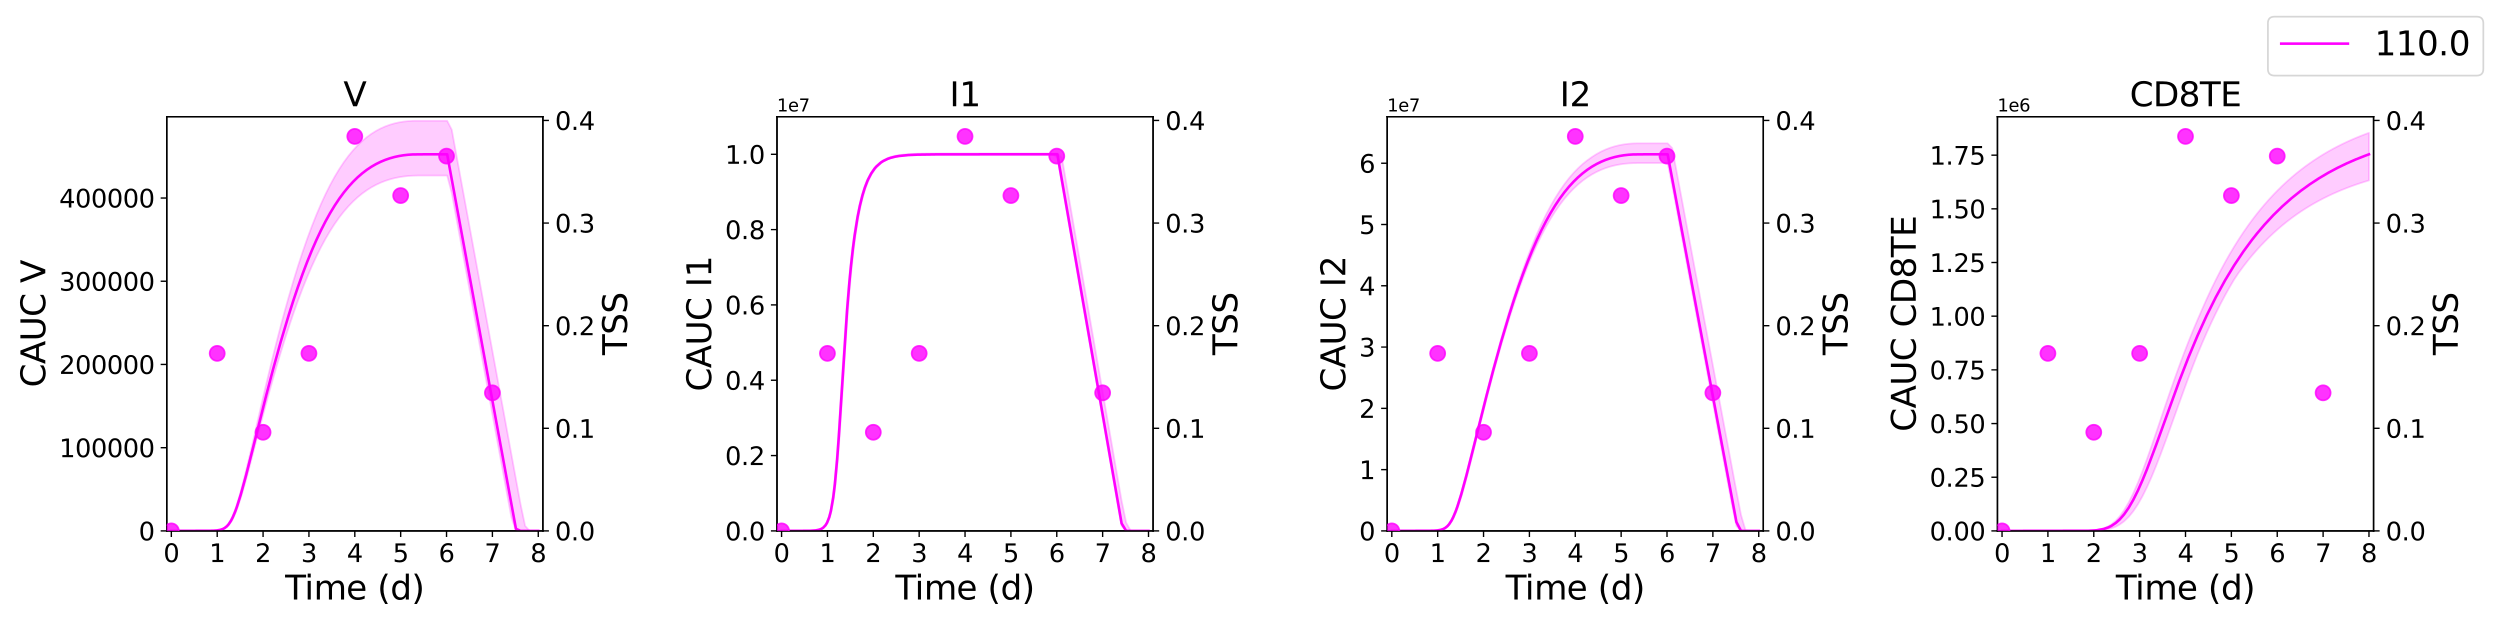 <?xml version="1.0" encoding="utf-8" standalone="no"?>
<!DOCTYPE svg PUBLIC "-//W3C//DTD SVG 1.1//EN"
  "http://www.w3.org/Graphics/SVG/1.1/DTD/svg11.dtd">
<svg xmlns:xlink="http://www.w3.org/1999/xlink" width="1440pt" height="360pt" viewBox="0 0 1440 360" xmlns="http://www.w3.org/2000/svg" version="1.1">
 <defs>
  <style type="text/css">*{stroke-linejoin: round; stroke-linecap: butt}</style>
 </defs>
 <g id="figure_1">
  <g id="patch_1">
   <path d="M 0 360 
L 1440 360 
L 1440 0 
L 0 0 
z
" style="fill: #ffffff"/>
  </g>
  <g id="axes_1">
   <g id="patch_2">
    <path d="M 96.05 305.8 
L 312.685 305.8 
L 312.685 67.2 
L 96.05 67.2 
z
" style="fill: #ffffff"/>
   </g>
   <g id="matplotlib.axis_1">
    <g id="xtick_1">
     <g id="line2d_1">
      <defs>
       <path id="m913a5ac43e" d="M 0 0 
L 0 3.5 
" style="stroke: #000000; stroke-width: 0.8"/>
      </defs>
      <g>
       <use xlink:href="#m913a5ac43e" x="98.692" y="305.8" style="stroke: #000000; stroke-width: 0.8"/>
      </g>
     </g>
     <g id="text_1">
      <!-- 0 -->
      <g transform="translate(94.111 323.742) scale(0.144 -0.144)">
       <defs>
        <path id="DejaVuSans-30" d="M 2034 4250 
Q 1547 4250 1301 3770 
Q 1056 3291 1056 2328 
Q 1056 1369 1301 889 
Q 1547 409 2034 409 
Q 2525 409 2770 889 
Q 3016 1369 3016 2328 
Q 3016 3291 2770 3770 
Q 2525 4250 2034 4250 
z
M 2034 4750 
Q 2819 4750 3233 4129 
Q 3647 3509 3647 2328 
Q 3647 1150 3233 529 
Q 2819 -91 2034 -91 
Q 1250 -91 836 529 
Q 422 1150 422 2328 
Q 422 3509 836 4129 
Q 1250 4750 2034 4750 
z
" transform="scale(0.016)"/>
       </defs>
       <use xlink:href="#DejaVuSans-30"/>
      </g>
     </g>
    </g>
    <g id="xtick_2">
     <g id="line2d_2">
      <g>
       <use xlink:href="#m913a5ac43e" x="125.111" y="305.8" style="stroke: #000000; stroke-width: 0.8"/>
      </g>
     </g>
     <g id="text_2">
      <!-- 1 -->
      <g transform="translate(120.53 323.742) scale(0.144 -0.144)">
       <defs>
        <path id="DejaVuSans-31" d="M 794 531 
L 1825 531 
L 1825 4091 
L 703 3866 
L 703 4441 
L 1819 4666 
L 2450 4666 
L 2450 531 
L 3481 531 
L 3481 0 
L 794 0 
L 794 531 
z
" transform="scale(0.016)"/>
       </defs>
       <use xlink:href="#DejaVuSans-31"/>
      </g>
     </g>
    </g>
    <g id="xtick_3">
     <g id="line2d_3">
      <g>
       <use xlink:href="#m913a5ac43e" x="151.53" y="305.8" style="stroke: #000000; stroke-width: 0.8"/>
      </g>
     </g>
     <g id="text_3">
      <!-- 2 -->
      <g transform="translate(146.949 323.742) scale(0.144 -0.144)">
       <defs>
        <path id="DejaVuSans-32" d="M 1228 531 
L 3431 531 
L 3431 0 
L 469 0 
L 469 531 
Q 828 903 1448 1529 
Q 2069 2156 2228 2338 
Q 2531 2678 2651 2914 
Q 2772 3150 2772 3378 
Q 2772 3750 2511 3984 
Q 2250 4219 1831 4219 
Q 1534 4219 1204 4116 
Q 875 4013 500 3803 
L 500 4441 
Q 881 4594 1212 4672 
Q 1544 4750 1819 4750 
Q 2544 4750 2975 4387 
Q 3406 4025 3406 3419 
Q 3406 3131 3298 2873 
Q 3191 2616 2906 2266 
Q 2828 2175 2409 1742 
Q 1991 1309 1228 531 
z
" transform="scale(0.016)"/>
       </defs>
       <use xlink:href="#DejaVuSans-32"/>
      </g>
     </g>
    </g>
    <g id="xtick_4">
     <g id="line2d_4">
      <g>
       <use xlink:href="#m913a5ac43e" x="177.949" y="305.8" style="stroke: #000000; stroke-width: 0.8"/>
      </g>
     </g>
     <g id="text_4">
      <!-- 3 -->
      <g transform="translate(173.368 323.742) scale(0.144 -0.144)">
       <defs>
        <path id="DejaVuSans-33" d="M 2597 2516 
Q 3050 2419 3304 2112 
Q 3559 1806 3559 1356 
Q 3559 666 3084 287 
Q 2609 -91 1734 -91 
Q 1441 -91 1130 -33 
Q 819 25 488 141 
L 488 750 
Q 750 597 1062 519 
Q 1375 441 1716 441 
Q 2309 441 2620 675 
Q 2931 909 2931 1356 
Q 2931 1769 2642 2001 
Q 2353 2234 1838 2234 
L 1294 2234 
L 1294 2753 
L 1863 2753 
Q 2328 2753 2575 2939 
Q 2822 3125 2822 3475 
Q 2822 3834 2567 4026 
Q 2313 4219 1838 4219 
Q 1578 4219 1281 4162 
Q 984 4106 628 3988 
L 628 4550 
Q 988 4650 1302 4700 
Q 1616 4750 1894 4750 
Q 2613 4750 3031 4423 
Q 3450 4097 3450 3541 
Q 3450 3153 3228 2886 
Q 3006 2619 2597 2516 
z
" transform="scale(0.016)"/>
       </defs>
       <use xlink:href="#DejaVuSans-33"/>
      </g>
     </g>
    </g>
    <g id="xtick_5">
     <g id="line2d_5">
      <g>
       <use xlink:href="#m913a5ac43e" x="204.368" y="305.8" style="stroke: #000000; stroke-width: 0.8"/>
      </g>
     </g>
     <g id="text_5">
      <!-- 4 -->
      <g transform="translate(199.786 323.742) scale(0.144 -0.144)">
       <defs>
        <path id="DejaVuSans-34" d="M 2419 4116 
L 825 1625 
L 2419 1625 
L 2419 4116 
z
M 2253 4666 
L 3047 4666 
L 3047 1625 
L 3713 1625 
L 3713 1100 
L 3047 1100 
L 3047 0 
L 2419 0 
L 2419 1100 
L 313 1100 
L 313 1709 
L 2253 4666 
z
" transform="scale(0.016)"/>
       </defs>
       <use xlink:href="#DejaVuSans-34"/>
      </g>
     </g>
    </g>
    <g id="xtick_6">
     <g id="line2d_6">
      <g>
       <use xlink:href="#m913a5ac43e" x="230.786" y="305.8" style="stroke: #000000; stroke-width: 0.8"/>
      </g>
     </g>
     <g id="text_6">
      <!-- 5 -->
      <g transform="translate(226.205 323.742) scale(0.144 -0.144)">
       <defs>
        <path id="DejaVuSans-35" d="M 691 4666 
L 3169 4666 
L 3169 4134 
L 1269 4134 
L 1269 2991 
Q 1406 3038 1543 3061 
Q 1681 3084 1819 3084 
Q 2600 3084 3056 2656 
Q 3513 2228 3513 1497 
Q 3513 744 3044 326 
Q 2575 -91 1722 -91 
Q 1428 -91 1123 -41 
Q 819 9 494 109 
L 494 744 
Q 775 591 1075 516 
Q 1375 441 1709 441 
Q 2250 441 2565 725 
Q 2881 1009 2881 1497 
Q 2881 1984 2565 2268 
Q 2250 2553 1709 2553 
Q 1456 2553 1204 2497 
Q 953 2441 691 2322 
L 691 4666 
z
" transform="scale(0.016)"/>
       </defs>
       <use xlink:href="#DejaVuSans-35"/>
      </g>
     </g>
    </g>
    <g id="xtick_7">
     <g id="line2d_7">
      <g>
       <use xlink:href="#m913a5ac43e" x="257.205" y="305.8" style="stroke: #000000; stroke-width: 0.8"/>
      </g>
     </g>
     <g id="text_7">
      <!-- 6 -->
      <g transform="translate(252.624 323.742) scale(0.144 -0.144)">
       <defs>
        <path id="DejaVuSans-36" d="M 2113 2584 
Q 1688 2584 1439 2293 
Q 1191 2003 1191 1497 
Q 1191 994 1439 701 
Q 1688 409 2113 409 
Q 2538 409 2786 701 
Q 3034 994 3034 1497 
Q 3034 2003 2786 2293 
Q 2538 2584 2113 2584 
z
M 3366 4563 
L 3366 3988 
Q 3128 4100 2886 4159 
Q 2644 4219 2406 4219 
Q 1781 4219 1451 3797 
Q 1122 3375 1075 2522 
Q 1259 2794 1537 2939 
Q 1816 3084 2150 3084 
Q 2853 3084 3261 2657 
Q 3669 2231 3669 1497 
Q 3669 778 3244 343 
Q 2819 -91 2113 -91 
Q 1303 -91 875 529 
Q 447 1150 447 2328 
Q 447 3434 972 4092 
Q 1497 4750 2381 4750 
Q 2619 4750 2861 4703 
Q 3103 4656 3366 4563 
z
" transform="scale(0.016)"/>
       </defs>
       <use xlink:href="#DejaVuSans-36"/>
      </g>
     </g>
    </g>
    <g id="xtick_8">
     <g id="line2d_8">
      <g>
       <use xlink:href="#m913a5ac43e" x="283.624" y="305.8" style="stroke: #000000; stroke-width: 0.8"/>
      </g>
     </g>
     <g id="text_8">
      <!-- 7 -->
      <g transform="translate(279.043 323.742) scale(0.144 -0.144)">
       <defs>
        <path id="DejaVuSans-37" d="M 525 4666 
L 3525 4666 
L 3525 4397 
L 1831 0 
L 1172 0 
L 2766 4134 
L 525 4134 
L 525 4666 
z
" transform="scale(0.016)"/>
       </defs>
       <use xlink:href="#DejaVuSans-37"/>
      </g>
     </g>
    </g>
    <g id="xtick_9">
     <g id="line2d_9">
      <g>
       <use xlink:href="#m913a5ac43e" x="310.043" y="305.8" style="stroke: #000000; stroke-width: 0.8"/>
      </g>
     </g>
     <g id="text_9">
      <!-- 8 -->
      <g transform="translate(305.462 323.742) scale(0.144 -0.144)">
       <defs>
        <path id="DejaVuSans-38" d="M 2034 2216 
Q 1584 2216 1326 1975 
Q 1069 1734 1069 1313 
Q 1069 891 1326 650 
Q 1584 409 2034 409 
Q 2484 409 2743 651 
Q 3003 894 3003 1313 
Q 3003 1734 2745 1975 
Q 2488 2216 2034 2216 
z
M 1403 2484 
Q 997 2584 770 2862 
Q 544 3141 544 3541 
Q 544 4100 942 4425 
Q 1341 4750 2034 4750 
Q 2731 4750 3128 4425 
Q 3525 4100 3525 3541 
Q 3525 3141 3298 2862 
Q 3072 2584 2669 2484 
Q 3125 2378 3379 2068 
Q 3634 1759 3634 1313 
Q 3634 634 3220 271 
Q 2806 -91 2034 -91 
Q 1263 -91 848 271 
Q 434 634 434 1313 
Q 434 1759 690 2068 
Q 947 2378 1403 2484 
z
M 1172 3481 
Q 1172 3119 1398 2916 
Q 1625 2713 2034 2713 
Q 2441 2713 2670 2916 
Q 2900 3119 2900 3481 
Q 2900 3844 2670 4047 
Q 2441 4250 2034 4250 
Q 1625 4250 1398 4047 
Q 1172 3844 1172 3481 
z
" transform="scale(0.016)"/>
       </defs>
       <use xlink:href="#DejaVuSans-38"/>
      </g>
     </g>
    </g>
    <g id="text_10">
     <!-- Time (d) -->
     <g transform="translate(164.243 345.325) scale(0.192 -0.192)">
      <defs>
       <path id="DejaVuSans-54" d="M -19 4666 
L 3928 4666 
L 3928 4134 
L 2272 4134 
L 2272 0 
L 1638 0 
L 1638 4134 
L -19 4134 
L -19 4666 
z
" transform="scale(0.016)"/>
       <path id="DejaVuSans-69" d="M 603 3500 
L 1178 3500 
L 1178 0 
L 603 0 
L 603 3500 
z
M 603 4863 
L 1178 4863 
L 1178 4134 
L 603 4134 
L 603 4863 
z
" transform="scale(0.016)"/>
       <path id="DejaVuSans-6d" d="M 3328 2828 
Q 3544 3216 3844 3400 
Q 4144 3584 4550 3584 
Q 5097 3584 5394 3201 
Q 5691 2819 5691 2113 
L 5691 0 
L 5113 0 
L 5113 2094 
Q 5113 2597 4934 2840 
Q 4756 3084 4391 3084 
Q 3944 3084 3684 2787 
Q 3425 2491 3425 1978 
L 3425 0 
L 2847 0 
L 2847 2094 
Q 2847 2600 2669 2842 
Q 2491 3084 2119 3084 
Q 1678 3084 1418 2786 
Q 1159 2488 1159 1978 
L 1159 0 
L 581 0 
L 581 3500 
L 1159 3500 
L 1159 2956 
Q 1356 3278 1631 3431 
Q 1906 3584 2284 3584 
Q 2666 3584 2933 3390 
Q 3200 3197 3328 2828 
z
" transform="scale(0.016)"/>
       <path id="DejaVuSans-65" d="M 3597 1894 
L 3597 1613 
L 953 1613 
Q 991 1019 1311 708 
Q 1631 397 2203 397 
Q 2534 397 2845 478 
Q 3156 559 3463 722 
L 3463 178 
Q 3153 47 2828 -22 
Q 2503 -91 2169 -91 
Q 1331 -91 842 396 
Q 353 884 353 1716 
Q 353 2575 817 3079 
Q 1281 3584 2069 3584 
Q 2775 3584 3186 3129 
Q 3597 2675 3597 1894 
z
M 3022 2063 
Q 3016 2534 2758 2815 
Q 2500 3097 2075 3097 
Q 1594 3097 1305 2825 
Q 1016 2553 972 2059 
L 3022 2063 
z
" transform="scale(0.016)"/>
       <path id="DejaVuSans-20" transform="scale(0.016)"/>
       <path id="DejaVuSans-28" d="M 1984 4856 
Q 1566 4138 1362 3434 
Q 1159 2731 1159 2009 
Q 1159 1288 1364 580 
Q 1569 -128 1984 -844 
L 1484 -844 
Q 1016 -109 783 600 
Q 550 1309 550 2009 
Q 550 2706 781 3412 
Q 1013 4119 1484 4856 
L 1984 4856 
z
" transform="scale(0.016)"/>
       <path id="DejaVuSans-64" d="M 2906 2969 
L 2906 4863 
L 3481 4863 
L 3481 0 
L 2906 0 
L 2906 525 
Q 2725 213 2448 61 
Q 2172 -91 1784 -91 
Q 1150 -91 751 415 
Q 353 922 353 1747 
Q 353 2572 751 3078 
Q 1150 3584 1784 3584 
Q 2172 3584 2448 3432 
Q 2725 3281 2906 2969 
z
M 947 1747 
Q 947 1113 1208 752 
Q 1469 391 1925 391 
Q 2381 391 2643 752 
Q 2906 1113 2906 1747 
Q 2906 2381 2643 2742 
Q 2381 3103 1925 3103 
Q 1469 3103 1208 2742 
Q 947 2381 947 1747 
z
" transform="scale(0.016)"/>
       <path id="DejaVuSans-29" d="M 513 4856 
L 1013 4856 
Q 1481 4119 1714 3412 
Q 1947 2706 1947 2009 
Q 1947 1309 1714 600 
Q 1481 -109 1013 -844 
L 513 -844 
Q 928 -128 1133 580 
Q 1338 1288 1338 2009 
Q 1338 2731 1133 3434 
Q 928 4138 513 4856 
z
" transform="scale(0.016)"/>
      </defs>
      <use xlink:href="#DejaVuSans-54"/>
      <use xlink:href="#DejaVuSans-69" x="57.959"/>
      <use xlink:href="#DejaVuSans-6d" x="85.742"/>
      <use xlink:href="#DejaVuSans-65" x="183.154"/>
      <use xlink:href="#DejaVuSans-20" x="244.678"/>
      <use xlink:href="#DejaVuSans-28" x="276.465"/>
      <use xlink:href="#DejaVuSans-64" x="315.479"/>
      <use xlink:href="#DejaVuSans-29" x="378.955"/>
     </g>
    </g>
   </g>
   <g id="matplotlib.axis_2">
    <g id="ytick_1">
     <g id="line2d_10">
      <defs>
       <path id="m0dfeccc01d" d="M 0 0 
L -3.5 0 
" style="stroke: #000000; stroke-width: 0.8"/>
      </defs>
      <g>
       <use xlink:href="#m0dfeccc01d" x="96.05" y="305.8" style="stroke: #000000; stroke-width: 0.8"/>
      </g>
     </g>
     <g id="text_11">
      <!-- 0 -->
      <g transform="translate(79.888 311.271) scale(0.144 -0.144)">
       <use xlink:href="#DejaVuSans-30"/>
      </g>
     </g>
    </g>
    <g id="ytick_2">
     <g id="line2d_11">
      <g>
       <use xlink:href="#m0dfeccc01d" x="96.05" y="257.863" style="stroke: #000000; stroke-width: 0.8"/>
      </g>
     </g>
     <g id="text_12">
      <!-- 100000 -->
      <g transform="translate(34.078 263.334) scale(0.144 -0.144)">
       <use xlink:href="#DejaVuSans-31"/>
       <use xlink:href="#DejaVuSans-30" x="63.623"/>
       <use xlink:href="#DejaVuSans-30" x="127.246"/>
       <use xlink:href="#DejaVuSans-30" x="190.869"/>
       <use xlink:href="#DejaVuSans-30" x="254.492"/>
       <use xlink:href="#DejaVuSans-30" x="318.115"/>
      </g>
     </g>
    </g>
    <g id="ytick_3">
     <g id="line2d_12">
      <g>
       <use xlink:href="#m0dfeccc01d" x="96.05" y="209.926" style="stroke: #000000; stroke-width: 0.8"/>
      </g>
     </g>
     <g id="text_13">
      <!-- 200000 -->
      <g transform="translate(34.078 215.397) scale(0.144 -0.144)">
       <use xlink:href="#DejaVuSans-32"/>
       <use xlink:href="#DejaVuSans-30" x="63.623"/>
       <use xlink:href="#DejaVuSans-30" x="127.246"/>
       <use xlink:href="#DejaVuSans-30" x="190.869"/>
       <use xlink:href="#DejaVuSans-30" x="254.492"/>
       <use xlink:href="#DejaVuSans-30" x="318.115"/>
      </g>
     </g>
    </g>
    <g id="ytick_4">
     <g id="line2d_13">
      <g>
       <use xlink:href="#m0dfeccc01d" x="96.05" y="161.989" style="stroke: #000000; stroke-width: 0.8"/>
      </g>
     </g>
     <g id="text_14">
      <!-- 300000 -->
      <g transform="translate(34.078 167.46) scale(0.144 -0.144)">
       <use xlink:href="#DejaVuSans-33"/>
       <use xlink:href="#DejaVuSans-30" x="63.623"/>
       <use xlink:href="#DejaVuSans-30" x="127.246"/>
       <use xlink:href="#DejaVuSans-30" x="190.869"/>
       <use xlink:href="#DejaVuSans-30" x="254.492"/>
       <use xlink:href="#DejaVuSans-30" x="318.115"/>
      </g>
     </g>
    </g>
    <g id="ytick_5">
     <g id="line2d_14">
      <g>
       <use xlink:href="#m0dfeccc01d" x="96.05" y="114.052" style="stroke: #000000; stroke-width: 0.8"/>
      </g>
     </g>
     <g id="text_15">
      <!-- 400000 -->
      <g transform="translate(34.078 119.523) scale(0.144 -0.144)">
       <use xlink:href="#DejaVuSans-34"/>
       <use xlink:href="#DejaVuSans-30" x="63.623"/>
       <use xlink:href="#DejaVuSans-30" x="127.246"/>
       <use xlink:href="#DejaVuSans-30" x="190.869"/>
       <use xlink:href="#DejaVuSans-30" x="254.492"/>
       <use xlink:href="#DejaVuSans-30" x="318.115"/>
      </g>
     </g>
    </g>
    <g id="text_16">
     <!-- CAUC V -->
     <g transform="translate(26.085 223.118) rotate(-90) scale(0.192 -0.192)">
      <defs>
       <path id="DejaVuSans-43" d="M 4122 4306 
L 4122 3641 
Q 3803 3938 3442 4084 
Q 3081 4231 2675 4231 
Q 1875 4231 1450 3742 
Q 1025 3253 1025 2328 
Q 1025 1406 1450 917 
Q 1875 428 2675 428 
Q 3081 428 3442 575 
Q 3803 722 4122 1019 
L 4122 359 
Q 3791 134 3420 21 
Q 3050 -91 2638 -91 
Q 1578 -91 968 557 
Q 359 1206 359 2328 
Q 359 3453 968 4101 
Q 1578 4750 2638 4750 
Q 3056 4750 3426 4639 
Q 3797 4528 4122 4306 
z
" transform="scale(0.016)"/>
       <path id="DejaVuSans-41" d="M 2188 4044 
L 1331 1722 
L 3047 1722 
L 2188 4044 
z
M 1831 4666 
L 2547 4666 
L 4325 0 
L 3669 0 
L 3244 1197 
L 1141 1197 
L 716 0 
L 50 0 
L 1831 4666 
z
" transform="scale(0.016)"/>
       <path id="DejaVuSans-55" d="M 556 4666 
L 1191 4666 
L 1191 1831 
Q 1191 1081 1462 751 
Q 1734 422 2344 422 
Q 2950 422 3222 751 
Q 3494 1081 3494 1831 
L 3494 4666 
L 4128 4666 
L 4128 1753 
Q 4128 841 3676 375 
Q 3225 -91 2344 -91 
Q 1459 -91 1007 375 
Q 556 841 556 1753 
L 556 4666 
z
" transform="scale(0.016)"/>
       <path id="DejaVuSans-56" d="M 1831 0 
L 50 4666 
L 709 4666 
L 2188 738 
L 3669 4666 
L 4325 4666 
L 2547 0 
L 1831 0 
z
" transform="scale(0.016)"/>
      </defs>
      <use xlink:href="#DejaVuSans-43"/>
      <use xlink:href="#DejaVuSans-41" x="69.824"/>
      <use xlink:href="#DejaVuSans-55" x="138.232"/>
      <use xlink:href="#DejaVuSans-43" x="211.426"/>
      <use xlink:href="#DejaVuSans-20" x="281.25"/>
      <use xlink:href="#DejaVuSans-56" x="313.037"/>
     </g>
    </g>
   </g>
   <g id="patch_3">
    <path d="M 96.05 305.8 
L 96.05 67.2 
" style="fill: none; stroke: #000000; stroke-width: 0.8; stroke-linejoin: miter; stroke-linecap: square"/>
   </g>
   <g id="patch_4">
    <path d="M 312.685 305.8 
L 312.685 67.2 
" style="fill: none; stroke: #000000; stroke-width: 0.8; stroke-linejoin: miter; stroke-linecap: square"/>
   </g>
   <g id="patch_5">
    <path d="M 96.05 305.8 
L 312.685 305.8 
" style="fill: none; stroke: #000000; stroke-width: 0.8; stroke-linejoin: miter; stroke-linecap: square"/>
   </g>
   <g id="patch_6">
    <path d="M 96.05 67.2 
L 312.685 67.2 
" style="fill: none; stroke: #000000; stroke-width: 0.8; stroke-linejoin: miter; stroke-linecap: square"/>
   </g>
   <g id="text_17">
    <!-- V -->
    <g transform="translate(197.8 61.2) scale(0.192 -0.192)">
     <use xlink:href="#DejaVuSans-56"/>
    </g>
   </g>
   <g id="PolyCollection_1">
    <defs>
     <path id="m683e432d47" d="M 98.692 -54.2 
L 98.692 -54.2 
L 98.692 -54.2 
L 98.696 -54.2 
L 98.733 -54.2 
L 98.805 -54.2 
L 98.957 -54.2 
L 99.402 -54.2 
L 99.745 -54.2 
L 100.647 -54.2 
L 101.227 -54.2 
L 102.612 -54.2 
L 103.28 -54.2 
L 104.555 -54.2 
L 105.308 -54.2 
L 106.618 -54.2 
L 107.426 -54.2 
L 108.713 -54.2 
L 109.567 -54.2 
L 110.85 -54.201 
L 111.736 -54.201 
L 113.007 -54.201 
L 113.916 -54.202 
L 115.301 -54.204 
L 116.19 -54.206 
L 117.397 -54.21 
L 118.316 -54.214 
L 119.621 -54.225 
L 120.531 -54.236 
L 121.745 -54.261 
L 122.672 -54.29 
L 123.975 -54.357 
L 124.894 -54.428 
L 126.137 -54.585 
L 127.082 -54.763 
L 128.433 -55.179 
L 129.389 -55.608 
L 130.693 -56.506 
L 131.675 -57.439 
L 133.083 -59.341 
L 134.08 -61.052 
L 135.44 -64.003 
L 136.458 -66.563 
L 137.748 -70.277 
L 138.681 -73.179 
L 139.814 -76.958 
L 140.728 -80.127 
L 141.675 -83.532 
L 142.449 -86.372 
L 143.153 -89.006 
L 143.759 -91.296 
L 144.304 -93.373 
L 144.786 -95.223 
L 145.268 -97.08 
L 145.663 -98.607 
L 146.024 -100.005 
L 146.385 -101.406 
L 146.678 -102.539 
L 147.011 -103.809 
L 148.074 -107.865 
L 148.512 -109.534 
L 149.757 -114.272 
L 150.343 -116.493 
L 152.256 -123.684 
L 153.252 -127.389 
L 155.894 -136.997 
L 157.214 -141.649 
L 159.856 -150.768 
L 161.588 -156.532 
L 164.23 -165.054 
L 166.371 -171.655 
L 169.012 -179.462 
L 171.654 -186.863 
L 174.296 -193.847 
L 176.938 -200.411 
L 179.58 -206.55 
L 182.222 -212.266 
L 184.864 -217.564 
L 187.506 -222.45 
L 190.148 -226.938 
L 192.79 -231.039 
L 195.431 -234.771 
L 198.073 -238.151 
L 200.715 -241.197 
L 203.357 -243.928 
L 205.999 -246.364 
L 208.641 -248.523 
L 211.283 -250.425 
L 213.925 -252.086 
L 216.567 -253.524 
L 219.208 -254.756 
L 221.85 -255.797 
L 224.492 -256.662 
L 227.134 -257.364 
L 229.776 -257.917 
L 232.418 -258.333 
L 235.06 -258.623 
L 237.702 -258.798 
L 240.344 -258.878 
L 240.396 -258.878 
L 240.502 -258.879 
L 240.506 -258.879 
L 240.541 -258.879 
L 240.571 -258.879 
L 240.574 -258.879 
L 240.597 -258.88 
L 240.598 -258.88 
L 240.615 -258.88 
L 240.648 -258.88 
L 240.664 -258.88 
L 240.674 -258.88 
L 240.684 -258.88 
L 240.696 -258.88 
L 240.699 -258.88 
L 240.699 -258.88 
L 240.704 -258.88 
L 240.711 -258.88 
L 240.722 -258.88 
L 240.736 -258.88 
L 240.764 -258.88 
L 240.816 -258.88 
L 240.867 -258.88 
L 240.947 -258.88 
L 241.055 -258.88 
L 241.553 -258.88 
L 242.445 -258.88 
L 243.963 -258.88 
L 245.48 -258.88 
L 247.645 -258.88 
L 249.811 -258.88 
L 252.365 -258.88 
L 254.919 -258.88 
L 257.561 -258.88 
L 260.203 -248.914 
L 262.845 -234.533 
L 265.487 -220.152 
L 268.129 -205.771 
L 270.77 -191.39 
L 273.412 -177.008 
L 276.054 -162.627 
L 278.696 -148.246 
L 281.338 -133.865 
L 283.98 -119.484 
L 286.622 -105.103 
L 289.264 -90.722 
L 291.906 -76.341 
L 294.547 -62.066 
L 297.189 -54.2 
L 299.831 -54.2 
L 302.473 -54.2 
L 305.115 -54.2 
L 307.757 -54.2 
L 310.043 -54.2 
L 310.043 -54.2 
L 310.043 -54.2 
L 307.757 -54.2 
L 305.115 -54.2 
L 302.473 -57.106 
L 299.831 -69.585 
L 297.189 -83.966 
L 294.547 -98.347 
L 291.906 -112.728 
L 289.264 -127.109 
L 286.622 -141.49 
L 283.98 -155.871 
L 281.338 -170.253 
L 278.696 -184.634 
L 276.054 -199.015 
L 273.412 -213.396 
L 270.77 -227.777 
L 268.129 -242.158 
L 265.487 -256.539 
L 262.845 -270.92 
L 260.203 -285.302 
L 257.561 -290.433 
L 254.919 -290.433 
L 252.365 -290.433 
L 249.811 -290.433 
L 247.645 -290.433 
L 245.48 -290.433 
L 243.963 -290.433 
L 242.445 -290.433 
L 241.553 -290.433 
L 241.055 -290.433 
L 240.947 -290.433 
L 240.867 -290.433 
L 240.816 -290.433 
L 240.764 -290.433 
L 240.736 -290.433 
L 240.722 -290.433 
L 240.711 -290.433 
L 240.704 -290.433 
L 240.699 -290.433 
L 240.699 -290.433 
L 240.696 -290.433 
L 240.684 -290.433 
L 240.674 -290.433 
L 240.664 -290.433 
L 240.648 -290.433 
L 240.615 -290.433 
L 240.598 -290.433 
L 240.597 -290.433 
L 240.574 -290.433 
L 240.571 -290.433 
L 240.541 -290.433 
L 240.506 -290.433 
L 240.502 -290.433 
L 240.396 -290.433 
L 240.344 -290.433 
L 237.702 -290.391 
L 235.06 -290.231 
L 232.418 -289.938 
L 229.776 -289.499 
L 227.134 -288.899 
L 224.492 -288.124 
L 221.85 -287.157 
L 219.208 -285.979 
L 216.567 -284.574 
L 213.925 -282.92 
L 211.283 -280.999 
L 208.641 -278.789 
L 205.999 -276.267 
L 203.357 -273.414 
L 200.715 -270.206 
L 198.073 -266.622 
L 195.431 -262.642 
L 192.79 -258.247 
L 190.148 -253.421 
L 187.506 -248.148 
L 184.864 -242.417 
L 182.222 -236.221 
L 179.58 -229.554 
L 176.938 -222.415 
L 174.296 -214.806 
L 171.654 -206.732 
L 169.012 -198.197 
L 166.371 -189.212 
L 164.23 -181.603 
L 161.588 -171.828 
L 159.856 -165.178 
L 157.214 -154.725 
L 155.894 -149.346 
L 153.252 -138.349 
L 152.256 -134.112 
L 150.343 -125.891 
L 149.757 -123.346 
L 148.512 -117.917 
L 148.074 -116.001 
L 147.011 -111.347 
L 146.678 -109.888 
L 146.385 -108.604 
L 146.024 -107.024 
L 145.663 -105.446 
L 145.268 -103.723 
L 144.786 -101.657 
L 144.304 -99.619 
L 143.759 -97.326 
L 143.153 -94.793 
L 142.449 -91.873 
L 141.675 -88.709 
L 140.728 -84.908 
L 139.814 -81.338 
L 138.681 -77.084 
L 137.748 -73.757 
L 136.458 -69.497 
L 135.44 -66.458 
L 134.08 -63.003 
L 133.083 -60.868 
L 131.675 -58.525 
L 130.693 -57.276 
L 129.389 -56.112 
L 128.433 -55.512 
L 127.082 -54.965 
L 126.137 -54.712 
L 124.894 -54.505 
L 123.975 -54.405 
L 122.672 -54.318 
L 121.745 -54.278 
L 120.531 -54.246 
L 119.621 -54.231 
L 118.316 -54.218 
L 117.397 -54.212 
L 116.19 -54.207 
L 115.301 -54.205 
L 113.916 -54.203 
L 113.007 -54.202 
L 111.736 -54.201 
L 110.85 -54.201 
L 109.567 -54.2 
L 108.713 -54.2 
L 107.426 -54.2 
L 106.618 -54.2 
L 105.308 -54.2 
L 104.555 -54.2 
L 103.28 -54.2 
L 102.612 -54.2 
L 101.227 -54.2 
L 100.647 -54.2 
L 99.745 -54.2 
L 99.402 -54.2 
L 98.957 -54.2 
L 98.805 -54.2 
L 98.733 -54.2 
L 98.696 -54.2 
L 98.692 -54.2 
L 98.692 -54.2 
z
" style="stroke: #ff00ff; stroke-opacity: 0.2"/>
    </defs>
    <g clip-path="url(#p782ec570c6)">
     <use xlink:href="#m683e432d47" x="0" y="360" style="fill: #ff00ff; fill-opacity: 0.2; stroke: #ff00ff; stroke-opacity: 0.2"/>
    </g>
   </g>
   <g id="line2d_15">
    <path d="M 98.692 305.8 
L 122.672 305.698 
L 124.894 305.537 
L 127.082 305.145 
L 128.433 304.666 
L 129.389 304.155 
L 130.693 303.124 
L 131.675 302.033 
L 133.083 299.898 
L 134.08 297.953 
L 135.44 294.732 
L 136.458 291.931 
L 138.681 284.878 
L 141.675 273.992 
L 146.024 256.846 
L 153.252 228.055 
L 157.214 212.988 
L 161.588 197.243 
L 166.371 181.248 
L 169.012 172.993 
L 171.654 165.166 
L 174.296 157.778 
L 176.938 150.833 
L 179.58 144.336 
L 182.222 138.284 
L 184.864 132.673 
L 187.506 127.495 
L 190.148 122.739 
L 192.79 118.39 
L 195.431 114.431 
L 198.073 110.845 
L 200.715 107.612 
L 203.357 104.713 
L 205.999 102.126 
L 208.641 99.834 
L 211.283 97.815 
L 213.925 96.051 
L 216.567 94.525 
L 219.208 93.218 
L 221.85 92.114 
L 224.492 91.199 
L 227.134 90.457 
L 229.776 89.874 
L 232.418 89.438 
L 235.06 89.137 
L 237.702 88.958 
L 243.963 88.891 
L 257.561 88.891 
L 297.189 304.608 
L 299.831 305.8 
L 310.043 305.8 
L 310.043 305.8 
" clip-path="url(#p782ec570c6)" style="fill: none; stroke: #ff00ff; stroke-width: 1.5; stroke-linecap: square"/>
   </g>
  </g>
  <g id="axes_2">
   <g id="patch_7">
    <path d="M 447.545 305.8 
L 664.18 305.8 
L 664.18 67.2 
L 447.545 67.2 
z
" style="fill: #ffffff"/>
   </g>
   <g id="matplotlib.axis_3">
    <g id="xtick_10">
     <g id="line2d_16">
      <g>
       <use xlink:href="#m913a5ac43e" x="450.187" y="305.8" style="stroke: #000000; stroke-width: 0.8"/>
      </g>
     </g>
     <g id="text_18">
      <!-- 0 -->
      <g transform="translate(445.606 323.742) scale(0.144 -0.144)">
       <use xlink:href="#DejaVuSans-30"/>
      </g>
     </g>
    </g>
    <g id="xtick_11">
     <g id="line2d_17">
      <g>
       <use xlink:href="#m913a5ac43e" x="476.606" y="305.8" style="stroke: #000000; stroke-width: 0.8"/>
      </g>
     </g>
     <g id="text_19">
      <!-- 1 -->
      <g transform="translate(472.025 323.742) scale(0.144 -0.144)">
       <use xlink:href="#DejaVuSans-31"/>
      </g>
     </g>
    </g>
    <g id="xtick_12">
     <g id="line2d_18">
      <g>
       <use xlink:href="#m913a5ac43e" x="503.025" y="305.8" style="stroke: #000000; stroke-width: 0.8"/>
      </g>
     </g>
     <g id="text_20">
      <!-- 2 -->
      <g transform="translate(498.444 323.742) scale(0.144 -0.144)">
       <use xlink:href="#DejaVuSans-32"/>
      </g>
     </g>
    </g>
    <g id="xtick_13">
     <g id="line2d_19">
      <g>
       <use xlink:href="#m913a5ac43e" x="529.444" y="305.8" style="stroke: #000000; stroke-width: 0.8"/>
      </g>
     </g>
     <g id="text_21">
      <!-- 3 -->
      <g transform="translate(524.863 323.742) scale(0.144 -0.144)">
       <use xlink:href="#DejaVuSans-33"/>
      </g>
     </g>
    </g>
    <g id="xtick_14">
     <g id="line2d_20">
      <g>
       <use xlink:href="#m913a5ac43e" x="555.862" y="305.8" style="stroke: #000000; stroke-width: 0.8"/>
      </g>
     </g>
     <g id="text_22">
      <!-- 4 -->
      <g transform="translate(551.282 323.742) scale(0.144 -0.144)">
       <use xlink:href="#DejaVuSans-34"/>
      </g>
     </g>
    </g>
    <g id="xtick_15">
     <g id="line2d_21">
      <g>
       <use xlink:href="#m913a5ac43e" x="582.281" y="305.8" style="stroke: #000000; stroke-width: 0.8"/>
      </g>
     </g>
     <g id="text_23">
      <!-- 5 -->
      <g transform="translate(577.7 323.742) scale(0.144 -0.144)">
       <use xlink:href="#DejaVuSans-35"/>
      </g>
     </g>
    </g>
    <g id="xtick_16">
     <g id="line2d_22">
      <g>
       <use xlink:href="#m913a5ac43e" x="608.7" y="305.8" style="stroke: #000000; stroke-width: 0.8"/>
      </g>
     </g>
     <g id="text_24">
      <!-- 6 -->
      <g transform="translate(604.119 323.742) scale(0.144 -0.144)">
       <use xlink:href="#DejaVuSans-36"/>
      </g>
     </g>
    </g>
    <g id="xtick_17">
     <g id="line2d_23">
      <g>
       <use xlink:href="#m913a5ac43e" x="635.119" y="305.8" style="stroke: #000000; stroke-width: 0.8"/>
      </g>
     </g>
     <g id="text_25">
      <!-- 7 -->
      <g transform="translate(630.538 323.742) scale(0.144 -0.144)">
       <use xlink:href="#DejaVuSans-37"/>
      </g>
     </g>
    </g>
    <g id="xtick_18">
     <g id="line2d_24">
      <g>
       <use xlink:href="#m913a5ac43e" x="661.538" y="305.8" style="stroke: #000000; stroke-width: 0.8"/>
      </g>
     </g>
     <g id="text_26">
      <!-- 8 -->
      <g transform="translate(656.957 323.742) scale(0.144 -0.144)">
       <use xlink:href="#DejaVuSans-38"/>
      </g>
     </g>
    </g>
    <g id="text_27">
     <!-- Time (d) -->
     <g transform="translate(515.737 345.325) scale(0.192 -0.192)">
      <use xlink:href="#DejaVuSans-54"/>
      <use xlink:href="#DejaVuSans-69" x="57.959"/>
      <use xlink:href="#DejaVuSans-6d" x="85.742"/>
      <use xlink:href="#DejaVuSans-65" x="183.154"/>
      <use xlink:href="#DejaVuSans-20" x="244.678"/>
      <use xlink:href="#DejaVuSans-28" x="276.465"/>
      <use xlink:href="#DejaVuSans-64" x="315.479"/>
      <use xlink:href="#DejaVuSans-29" x="378.955"/>
     </g>
    </g>
   </g>
   <g id="matplotlib.axis_4">
    <g id="ytick_6">
     <g id="line2d_25">
      <g>
       <use xlink:href="#m0dfeccc01d" x="447.545" y="305.8" style="stroke: #000000; stroke-width: 0.8"/>
      </g>
     </g>
     <g id="text_28">
      <!-- 0.0 -->
      <g transform="translate(417.644 311.271) scale(0.144 -0.144)">
       <defs>
        <path id="DejaVuSans-2e" d="M 684 794 
L 1344 794 
L 1344 0 
L 684 0 
L 684 794 
z
" transform="scale(0.016)"/>
       </defs>
       <use xlink:href="#DejaVuSans-30"/>
       <use xlink:href="#DejaVuSans-2e" x="63.623"/>
       <use xlink:href="#DejaVuSans-30" x="95.41"/>
      </g>
     </g>
    </g>
    <g id="ytick_7">
     <g id="line2d_26">
      <g>
       <use xlink:href="#m0dfeccc01d" x="447.545" y="262.413" style="stroke: #000000; stroke-width: 0.8"/>
      </g>
     </g>
     <g id="text_29">
      <!-- 0.2 -->
      <g transform="translate(417.644 267.883) scale(0.144 -0.144)">
       <use xlink:href="#DejaVuSans-30"/>
       <use xlink:href="#DejaVuSans-2e" x="63.623"/>
       <use xlink:href="#DejaVuSans-32" x="95.41"/>
      </g>
     </g>
    </g>
    <g id="ytick_8">
     <g id="line2d_27">
      <g>
       <use xlink:href="#m0dfeccc01d" x="447.545" y="219.025" style="stroke: #000000; stroke-width: 0.8"/>
      </g>
     </g>
     <g id="text_30">
      <!-- 0.4 -->
      <g transform="translate(417.644 224.496) scale(0.144 -0.144)">
       <use xlink:href="#DejaVuSans-30"/>
       <use xlink:href="#DejaVuSans-2e" x="63.623"/>
       <use xlink:href="#DejaVuSans-34" x="95.41"/>
      </g>
     </g>
    </g>
    <g id="ytick_9">
     <g id="line2d_28">
      <g>
       <use xlink:href="#m0dfeccc01d" x="447.545" y="175.638" style="stroke: #000000; stroke-width: 0.8"/>
      </g>
     </g>
     <g id="text_31">
      <!-- 0.6 -->
      <g transform="translate(417.644 181.109) scale(0.144 -0.144)">
       <use xlink:href="#DejaVuSans-30"/>
       <use xlink:href="#DejaVuSans-2e" x="63.623"/>
       <use xlink:href="#DejaVuSans-36" x="95.41"/>
      </g>
     </g>
    </g>
    <g id="ytick_10">
     <g id="line2d_29">
      <g>
       <use xlink:href="#m0dfeccc01d" x="447.545" y="132.25" style="stroke: #000000; stroke-width: 0.8"/>
      </g>
     </g>
     <g id="text_32">
      <!-- 0.8 -->
      <g transform="translate(417.644 137.721) scale(0.144 -0.144)">
       <use xlink:href="#DejaVuSans-30"/>
       <use xlink:href="#DejaVuSans-2e" x="63.623"/>
       <use xlink:href="#DejaVuSans-38" x="95.41"/>
      </g>
     </g>
    </g>
    <g id="ytick_11">
     <g id="line2d_30">
      <g>
       <use xlink:href="#m0dfeccc01d" x="447.545" y="88.863" style="stroke: #000000; stroke-width: 0.8"/>
      </g>
     </g>
     <g id="text_33">
      <!-- 1.0 -->
      <g transform="translate(417.644 94.334) scale(0.144 -0.144)">
       <use xlink:href="#DejaVuSans-31"/>
       <use xlink:href="#DejaVuSans-2e" x="63.623"/>
       <use xlink:href="#DejaVuSans-30" x="95.41"/>
      </g>
     </g>
    </g>
    <g id="text_34">
     <!-- CAUC I1 -->
     <g transform="translate(409.651 225.491) rotate(-90) scale(0.192 -0.192)">
      <defs>
       <path id="DejaVuSans-49" d="M 628 4666 
L 1259 4666 
L 1259 0 
L 628 0 
L 628 4666 
z
" transform="scale(0.016)"/>
      </defs>
      <use xlink:href="#DejaVuSans-43"/>
      <use xlink:href="#DejaVuSans-41" x="69.824"/>
      <use xlink:href="#DejaVuSans-55" x="138.232"/>
      <use xlink:href="#DejaVuSans-43" x="211.426"/>
      <use xlink:href="#DejaVuSans-20" x="281.25"/>
      <use xlink:href="#DejaVuSans-49" x="313.037"/>
      <use xlink:href="#DejaVuSans-31" x="342.529"/>
     </g>
    </g>
    <g id="text_35">
     <!-- 1e7 -->
     <g transform="translate(447.545 64.2) scale(0.1 -0.1)">
      <use xlink:href="#DejaVuSans-31"/>
      <use xlink:href="#DejaVuSans-65" x="63.623"/>
      <use xlink:href="#DejaVuSans-37" x="125.146"/>
     </g>
    </g>
   </g>
   <g id="patch_8">
    <path d="M 447.545 305.8 
L 447.545 67.2 
" style="fill: none; stroke: #000000; stroke-width: 0.8; stroke-linejoin: miter; stroke-linecap: square"/>
   </g>
   <g id="patch_9">
    <path d="M 664.18 305.8 
L 664.18 67.2 
" style="fill: none; stroke: #000000; stroke-width: 0.8; stroke-linejoin: miter; stroke-linecap: square"/>
   </g>
   <g id="patch_10">
    <path d="M 447.545 305.8 
L 664.18 305.8 
" style="fill: none; stroke: #000000; stroke-width: 0.8; stroke-linejoin: miter; stroke-linecap: square"/>
   </g>
   <g id="patch_11">
    <path d="M 447.545 67.2 
L 664.18 67.2 
" style="fill: none; stroke: #000000; stroke-width: 0.8; stroke-linejoin: miter; stroke-linecap: square"/>
   </g>
   <g id="text_36">
    <!-- I1 -->
    <g transform="translate(546.923 61.2) scale(0.192 -0.192)">
     <use xlink:href="#DejaVuSans-49"/>
     <use xlink:href="#DejaVuSans-31" x="29.492"/>
    </g>
   </g>
   <g id="PolyCollection_2">
    <defs>
     <path id="mda5e8c71aa" d="M 450.187 -54.2 
L 450.187 -54.2 
L 450.187 -54.2 
L 450.191 -54.2 
L 450.228 -54.2 
L 450.3 -54.2 
L 450.452 -54.2 
L 450.897 -54.2 
L 451.24 -54.2 
L 452.142 -54.2 
L 452.722 -54.2 
L 454.107 -54.2 
L 454.775 -54.2 
L 456.05 -54.201 
L 456.803 -54.201 
L 458.113 -54.202 
L 458.921 -54.203 
L 460.208 -54.204 
L 461.062 -54.206 
L 462.345 -54.211 
L 463.231 -54.216 
L 464.502 -54.227 
L 465.411 -54.24 
L 466.796 -54.273 
L 467.685 -54.306 
L 468.892 -54.377 
L 469.811 -54.459 
L 471.116 -54.654 
L 472.026 -54.862 
L 473.24 -55.309 
L 474.167 -55.827 
L 475.47 -57.024 
L 476.389 -58.293 
L 477.632 -61.025 
L 478.577 -64.065 
L 479.928 -70.85 
L 480.884 -77.54 
L 482.188 -90.31 
L 483.17 -102.345 
L 484.578 -122.968 
L 485.575 -138.653 
L 486.935 -159.901 
L 487.953 -174.732 
L 489.243 -191.222 
L 490.176 -201.732 
L 491.309 -212.56 
L 492.223 -220.182 
L 493.17 -226.974 
L 493.944 -231.891 
L 494.648 -235.875 
L 495.254 -238.982 
L 495.799 -241.531 
L 496.281 -243.599 
L 496.763 -245.533 
L 497.158 -247.01 
L 497.519 -248.295 
L 497.88 -249.508 
L 498.173 -250.448 
L 498.506 -251.464 
L 499.569 -254.327 
L 500.007 -255.415 
L 501.252 -258.08 
L 501.838 -259.224 
L 503.751 -262.149 
L 504.747 -263.444 
L 507.389 -265.927 
L 508.709 -266.906 
L 511.351 -268.275 
L 513.083 -268.944 
L 515.725 -269.654 
L 517.866 -270.061 
L 520.507 -270.405 
L 523.149 -270.637 
L 525.791 -270.793 
L 528.433 -270.897 
L 531.075 -270.966 
L 533.717 -271.013 
L 536.359 -271.044 
L 539.001 -271.064 
L 541.643 -271.078 
L 544.285 -271.087 
L 546.926 -271.094 
L 549.568 -271.098 
L 552.21 -271.101 
L 554.852 -271.102 
L 557.494 -271.104 
L 560.136 -271.104 
L 562.778 -271.105 
L 565.42 -271.105 
L 568.062 -271.106 
L 570.703 -271.106 
L 573.345 -271.106 
L 575.987 -271.106 
L 578.629 -271.106 
L 581.271 -271.106 
L 583.913 -271.106 
L 586.555 -271.106 
L 589.197 -271.106 
L 591.839 -271.106 
L 591.891 -271.106 
L 591.997 -271.106 
L 592.001 -271.106 
L 592.036 -271.106 
L 592.066 -271.106 
L 592.069 -271.106 
L 592.092 -271.106 
L 592.093 -271.106 
L 592.11 -271.106 
L 592.143 -271.106 
L 592.159 -271.106 
L 592.169 -271.106 
L 592.179 -271.106 
L 592.191 -271.106 
L 592.194 -271.106 
L 592.194 -271.106 
L 592.199 -271.106 
L 592.206 -271.106 
L 592.217 -271.106 
L 592.231 -271.106 
L 592.259 -271.106 
L 592.311 -271.106 
L 592.362 -271.106 
L 592.442 -271.106 
L 592.55 -271.106 
L 593.048 -271.106 
L 593.94 -271.106 
L 595.458 -271.106 
L 596.975 -271.106 
L 599.14 -271.106 
L 601.306 -271.106 
L 603.86 -271.106 
L 606.414 -271.106 
L 609.056 -269.077 
L 611.698 -253.891 
L 614.34 -238.705 
L 616.982 -223.52 
L 619.624 -208.334 
L 622.265 -193.149 
L 624.907 -177.963 
L 627.549 -162.777 
L 630.191 -147.592 
L 632.833 -132.406 
L 635.475 -117.221 
L 638.117 -102.035 
L 640.759 -86.849 
L 643.401 -71.664 
L 646.042 -57.037 
L 648.684 -54.2 
L 651.326 -54.2 
L 653.968 -54.2 
L 656.61 -54.2 
L 659.252 -54.2 
L 661.538 -54.2 
L 661.538 -54.2 
L 661.538 -54.2 
L 659.252 -54.2 
L 656.61 -54.2 
L 653.968 -54.2 
L 651.326 -54.2 
L 648.684 -58.946 
L 646.042 -71.607 
L 643.401 -86.793 
L 640.759 -101.979 
L 638.117 -117.164 
L 635.475 -132.35 
L 632.833 -147.535 
L 630.191 -162.721 
L 627.549 -177.907 
L 624.907 -193.092 
L 622.265 -208.278 
L 619.624 -223.463 
L 616.982 -238.649 
L 614.34 -253.835 
L 611.698 -269.02 
L 609.056 -271.651 
L 606.414 -271.651 
L 603.86 -271.651 
L 601.306 -271.651 
L 599.14 -271.651 
L 596.975 -271.651 
L 595.458 -271.651 
L 593.94 -271.651 
L 593.048 -271.651 
L 592.55 -271.651 
L 592.442 -271.651 
L 592.362 -271.651 
L 592.311 -271.651 
L 592.259 -271.651 
L 592.231 -271.651 
L 592.217 -271.651 
L 592.206 -271.651 
L 592.199 -271.651 
L 592.194 -271.651 
L 592.194 -271.651 
L 592.191 -271.651 
L 592.179 -271.651 
L 592.169 -271.651 
L 592.159 -271.651 
L 592.143 -271.651 
L 592.11 -271.651 
L 592.093 -271.651 
L 592.092 -271.651 
L 592.069 -271.651 
L 592.066 -271.651 
L 592.036 -271.651 
L 592.001 -271.651 
L 591.997 -271.651 
L 591.891 -271.651 
L 591.839 -271.651 
L 589.197 -271.651 
L 586.555 -271.651 
L 583.913 -271.651 
L 581.271 -271.651 
L 578.629 -271.651 
L 575.987 -271.651 
L 573.345 -271.651 
L 570.703 -271.651 
L 568.062 -271.651 
L 565.42 -271.651 
L 562.778 -271.65 
L 560.136 -271.65 
L 557.494 -271.649 
L 554.852 -271.648 
L 552.21 -271.646 
L 549.568 -271.643 
L 546.926 -271.639 
L 544.285 -271.633 
L 541.643 -271.625 
L 539.001 -271.612 
L 536.359 -271.592 
L 533.717 -271.562 
L 531.075 -271.518 
L 528.433 -271.452 
L 525.791 -271.354 
L 523.149 -271.206 
L 520.507 -270.986 
L 517.866 -270.66 
L 515.725 -270.287 
L 513.083 -269.606 
L 511.351 -269.014 
L 508.709 -267.685 
L 507.389 -266.851 
L 504.747 -264.518 
L 503.751 -263.355 
L 501.838 -260.652 
L 501.252 -259.747 
L 500.007 -257.352 
L 499.569 -256.465 
L 498.506 -253.865 
L 498.173 -253.016 
L 497.88 -252.204 
L 497.519 -251.149 
L 497.158 -250.031 
L 496.763 -248.732 
L 496.281 -247.033 
L 495.799 -245.212 
L 495.254 -242.983 
L 494.648 -240.278 
L 493.944 -236.804 
L 493.17 -232.535 
L 492.223 -226.6 
L 491.309 -219.936 
L 490.176 -210.399 
L 489.243 -201.216 
L 487.953 -186.322 
L 486.935 -172.757 
L 485.575 -152.261 
L 484.578 -136.221 
L 483.17 -113.969 
L 482.188 -99.865 
L 480.884 -84.509 
L 479.928 -75.848 
L 478.577 -67.21 
L 477.632 -63.102 
L 476.389 -59.554 
L 475.47 -57.829 
L 474.167 -56.294 
L 473.24 -55.599 
L 472.026 -55.032 
L 471.116 -54.759 
L 469.811 -54.519 
L 468.892 -54.413 
L 467.685 -54.327 
L 466.796 -54.286 
L 465.411 -54.247 
L 464.502 -54.232 
L 463.231 -54.218 
L 462.345 -54.212 
L 461.062 -54.207 
L 460.208 -54.205 
L 458.921 -54.203 
L 458.113 -54.202 
L 456.803 -54.201 
L 456.05 -54.201 
L 454.775 -54.2 
L 454.107 -54.2 
L 452.722 -54.2 
L 452.142 -54.2 
L 451.24 -54.2 
L 450.897 -54.2 
L 450.452 -54.2 
L 450.3 -54.2 
L 450.228 -54.2 
L 450.191 -54.2 
L 450.187 -54.2 
L 450.187 -54.2 
z
" style="stroke: #ff00ff; stroke-opacity: 0.2"/>
    </defs>
    <g clip-path="url(#p9f2b231e70)">
     <use xlink:href="#mda5e8c71aa" x="0" y="360" style="fill: #ff00ff; fill-opacity: 0.2; stroke: #ff00ff; stroke-opacity: 0.2"/>
    </g>
   </g>
   <g id="line2d_31">
    <path d="M 450.187 305.8 
L 466.796 305.721 
L 469.811 305.512 
L 472.026 305.056 
L 473.24 304.55 
L 474.167 303.95 
L 475.47 302.587 
L 476.389 301.096 
L 477.632 297.96 
L 478.577 294.39 
L 479.928 286.66 
L 480.884 278.891 
L 482.188 264.691 
L 483.17 251.354 
L 487.953 178.327 
L 489.243 162.71 
L 490.176 153.044 
L 491.309 142.939 
L 492.223 135.96 
L 493.944 125.169 
L 495.254 118.647 
L 496.763 112.579 
L 498.173 108.035 
L 499.569 104.393 
L 500.007 103.402 
L 501.838 99.893 
L 503.751 97.122 
L 504.747 95.973 
L 507.389 93.623 
L 508.709 92.767 
L 511.351 91.481 
L 513.083 90.884 
L 515.725 90.223 
L 517.866 89.853 
L 523.149 89.321 
L 528.433 89.083 
L 539.001 88.929 
L 568.062 88.891 
L 609.056 88.891 
L 646.042 301.489 
L 648.684 305.8 
L 661.538 305.8 
L 661.538 305.8 
" clip-path="url(#p9f2b231e70)" style="fill: none; stroke: #ff00ff; stroke-width: 1.5; stroke-linecap: square"/>
   </g>
  </g>
  <g id="axes_3">
   <g id="patch_12">
    <path d="M 799.04 305.8 
L 1015.675 305.8 
L 1015.675 67.2 
L 799.04 67.2 
z
" style="fill: #ffffff"/>
   </g>
   <g id="matplotlib.axis_5">
    <g id="xtick_19">
     <g id="line2d_32">
      <g>
       <use xlink:href="#m913a5ac43e" x="801.682" y="305.8" style="stroke: #000000; stroke-width: 0.8"/>
      </g>
     </g>
     <g id="text_37">
      <!-- 0 -->
      <g transform="translate(797.101 323.742) scale(0.144 -0.144)">
       <use xlink:href="#DejaVuSans-30"/>
      </g>
     </g>
    </g>
    <g id="xtick_20">
     <g id="line2d_33">
      <g>
       <use xlink:href="#m913a5ac43e" x="828.101" y="305.8" style="stroke: #000000; stroke-width: 0.8"/>
      </g>
     </g>
     <g id="text_38">
      <!-- 1 -->
      <g transform="translate(823.52 323.742) scale(0.144 -0.144)">
       <use xlink:href="#DejaVuSans-31"/>
      </g>
     </g>
    </g>
    <g id="xtick_21">
     <g id="line2d_34">
      <g>
       <use xlink:href="#m913a5ac43e" x="854.52" y="305.8" style="stroke: #000000; stroke-width: 0.8"/>
      </g>
     </g>
     <g id="text_39">
      <!-- 2 -->
      <g transform="translate(849.939 323.742) scale(0.144 -0.144)">
       <use xlink:href="#DejaVuSans-32"/>
      </g>
     </g>
    </g>
    <g id="xtick_22">
     <g id="line2d_35">
      <g>
       <use xlink:href="#m913a5ac43e" x="880.939" y="305.8" style="stroke: #000000; stroke-width: 0.8"/>
      </g>
     </g>
     <g id="text_40">
      <!-- 3 -->
      <g transform="translate(876.358 323.742) scale(0.144 -0.144)">
       <use xlink:href="#DejaVuSans-33"/>
      </g>
     </g>
    </g>
    <g id="xtick_23">
     <g id="line2d_36">
      <g>
       <use xlink:href="#m913a5ac43e" x="907.357" y="305.8" style="stroke: #000000; stroke-width: 0.8"/>
      </g>
     </g>
     <g id="text_41">
      <!-- 4 -->
      <g transform="translate(902.777 323.742) scale(0.144 -0.144)">
       <use xlink:href="#DejaVuSans-34"/>
      </g>
     </g>
    </g>
    <g id="xtick_24">
     <g id="line2d_37">
      <g>
       <use xlink:href="#m913a5ac43e" x="933.776" y="305.8" style="stroke: #000000; stroke-width: 0.8"/>
      </g>
     </g>
     <g id="text_42">
      <!-- 5 -->
      <g transform="translate(929.195 323.742) scale(0.144 -0.144)">
       <use xlink:href="#DejaVuSans-35"/>
      </g>
     </g>
    </g>
    <g id="xtick_25">
     <g id="line2d_38">
      <g>
       <use xlink:href="#m913a5ac43e" x="960.195" y="305.8" style="stroke: #000000; stroke-width: 0.8"/>
      </g>
     </g>
     <g id="text_43">
      <!-- 6 -->
      <g transform="translate(955.614 323.742) scale(0.144 -0.144)">
       <use xlink:href="#DejaVuSans-36"/>
      </g>
     </g>
    </g>
    <g id="xtick_26">
     <g id="line2d_39">
      <g>
       <use xlink:href="#m913a5ac43e" x="986.614" y="305.8" style="stroke: #000000; stroke-width: 0.8"/>
      </g>
     </g>
     <g id="text_44">
      <!-- 7 -->
      <g transform="translate(982.033 323.742) scale(0.144 -0.144)">
       <use xlink:href="#DejaVuSans-37"/>
      </g>
     </g>
    </g>
    <g id="xtick_27">
     <g id="line2d_40">
      <g>
       <use xlink:href="#m913a5ac43e" x="1013.033" y="305.8" style="stroke: #000000; stroke-width: 0.8"/>
      </g>
     </g>
     <g id="text_45">
      <!-- 8 -->
      <g transform="translate(1008.452 323.742) scale(0.144 -0.144)">
       <use xlink:href="#DejaVuSans-38"/>
      </g>
     </g>
    </g>
    <g id="text_46">
     <!-- Time (d) -->
     <g transform="translate(867.232 345.325) scale(0.192 -0.192)">
      <use xlink:href="#DejaVuSans-54"/>
      <use xlink:href="#DejaVuSans-69" x="57.959"/>
      <use xlink:href="#DejaVuSans-6d" x="85.742"/>
      <use xlink:href="#DejaVuSans-65" x="183.154"/>
      <use xlink:href="#DejaVuSans-20" x="244.678"/>
      <use xlink:href="#DejaVuSans-28" x="276.465"/>
      <use xlink:href="#DejaVuSans-64" x="315.479"/>
      <use xlink:href="#DejaVuSans-29" x="378.955"/>
     </g>
    </g>
   </g>
   <g id="matplotlib.axis_6">
    <g id="ytick_12">
     <g id="line2d_41">
      <g>
       <use xlink:href="#m0dfeccc01d" x="799.04" y="305.8" style="stroke: #000000; stroke-width: 0.8"/>
      </g>
     </g>
     <g id="text_47">
      <!-- 0 -->
      <g transform="translate(782.878 311.271) scale(0.144 -0.144)">
       <use xlink:href="#DejaVuSans-30"/>
      </g>
     </g>
    </g>
    <g id="ytick_13">
     <g id="line2d_42">
      <g>
       <use xlink:href="#m0dfeccc01d" x="799.04" y="270.503" style="stroke: #000000; stroke-width: 0.8"/>
      </g>
     </g>
     <g id="text_48">
      <!-- 1 -->
      <g transform="translate(782.878 275.974) scale(0.144 -0.144)">
       <use xlink:href="#DejaVuSans-31"/>
      </g>
     </g>
    </g>
    <g id="ytick_14">
     <g id="line2d_43">
      <g>
       <use xlink:href="#m0dfeccc01d" x="799.04" y="235.206" style="stroke: #000000; stroke-width: 0.8"/>
      </g>
     </g>
     <g id="text_49">
      <!-- 2 -->
      <g transform="translate(782.878 240.677) scale(0.144 -0.144)">
       <use xlink:href="#DejaVuSans-32"/>
      </g>
     </g>
    </g>
    <g id="ytick_15">
     <g id="line2d_44">
      <g>
       <use xlink:href="#m0dfeccc01d" x="799.04" y="199.909" style="stroke: #000000; stroke-width: 0.8"/>
      </g>
     </g>
     <g id="text_50">
      <!-- 3 -->
      <g transform="translate(782.878 205.379) scale(0.144 -0.144)">
       <use xlink:href="#DejaVuSans-33"/>
      </g>
     </g>
    </g>
    <g id="ytick_16">
     <g id="line2d_45">
      <g>
       <use xlink:href="#m0dfeccc01d" x="799.04" y="164.611" style="stroke: #000000; stroke-width: 0.8"/>
      </g>
     </g>
     <g id="text_51">
      <!-- 4 -->
      <g transform="translate(782.878 170.082) scale(0.144 -0.144)">
       <use xlink:href="#DejaVuSans-34"/>
      </g>
     </g>
    </g>
    <g id="ytick_17">
     <g id="line2d_46">
      <g>
       <use xlink:href="#m0dfeccc01d" x="799.04" y="129.314" style="stroke: #000000; stroke-width: 0.8"/>
      </g>
     </g>
     <g id="text_52">
      <!-- 5 -->
      <g transform="translate(782.878 134.785) scale(0.144 -0.144)">
       <use xlink:href="#DejaVuSans-35"/>
      </g>
     </g>
    </g>
    <g id="ytick_18">
     <g id="line2d_47">
      <g>
       <use xlink:href="#m0dfeccc01d" x="799.04" y="94.017" style="stroke: #000000; stroke-width: 0.8"/>
      </g>
     </g>
     <g id="text_53">
      <!-- 6 -->
      <g transform="translate(782.878 99.488) scale(0.144 -0.144)">
       <use xlink:href="#DejaVuSans-36"/>
      </g>
     </g>
    </g>
    <g id="text_54">
     <!-- CAUC I2 -->
     <g transform="translate(774.885 225.491) rotate(-90) scale(0.192 -0.192)">
      <use xlink:href="#DejaVuSans-43"/>
      <use xlink:href="#DejaVuSans-41" x="69.824"/>
      <use xlink:href="#DejaVuSans-55" x="138.232"/>
      <use xlink:href="#DejaVuSans-43" x="211.426"/>
      <use xlink:href="#DejaVuSans-20" x="281.25"/>
      <use xlink:href="#DejaVuSans-49" x="313.037"/>
      <use xlink:href="#DejaVuSans-32" x="342.529"/>
     </g>
    </g>
    <g id="text_55">
     <!-- 1e7 -->
     <g transform="translate(799.04 64.2) scale(0.1 -0.1)">
      <use xlink:href="#DejaVuSans-31"/>
      <use xlink:href="#DejaVuSans-65" x="63.623"/>
      <use xlink:href="#DejaVuSans-37" x="125.146"/>
     </g>
    </g>
   </g>
   <g id="patch_13">
    <path d="M 799.04 305.8 
L 799.04 67.2 
" style="fill: none; stroke: #000000; stroke-width: 0.8; stroke-linejoin: miter; stroke-linecap: square"/>
   </g>
   <g id="patch_14">
    <path d="M 1015.675 305.8 
L 1015.675 67.2 
" style="fill: none; stroke: #000000; stroke-width: 0.8; stroke-linejoin: miter; stroke-linecap: square"/>
   </g>
   <g id="patch_15">
    <path d="M 799.04 305.8 
L 1015.675 305.8 
" style="fill: none; stroke: #000000; stroke-width: 0.8; stroke-linejoin: miter; stroke-linecap: square"/>
   </g>
   <g id="patch_16">
    <path d="M 799.04 67.2 
L 1015.675 67.2 
" style="fill: none; stroke: #000000; stroke-width: 0.8; stroke-linejoin: miter; stroke-linecap: square"/>
   </g>
   <g id="text_56">
    <!-- I2 -->
    <g transform="translate(898.418 61.2) scale(0.192 -0.192)">
     <use xlink:href="#DejaVuSans-49"/>
     <use xlink:href="#DejaVuSans-32" x="29.492"/>
    </g>
   </g>
   <g id="PolyCollection_3">
    <defs>
     <path id="mea83cef3de" d="M 801.682 -54.2 
L 801.682 -54.2 
L 801.682 -54.2 
L 801.686 -54.2 
L 801.723 -54.2 
L 801.795 -54.2 
L 801.947 -54.2 
L 802.392 -54.2 
L 802.735 -54.2 
L 803.637 -54.2 
L 804.217 -54.2 
L 805.602 -54.2 
L 806.27 -54.2 
L 807.545 -54.2 
L 808.298 -54.2 
L 809.608 -54.2 
L 810.416 -54.2 
L 811.703 -54.2 
L 812.557 -54.2 
L 813.84 -54.201 
L 814.726 -54.201 
L 815.997 -54.202 
L 816.906 -54.202 
L 818.291 -54.204 
L 819.18 -54.206 
L 820.387 -54.21 
L 821.306 -54.215 
L 822.611 -54.226 
L 823.521 -54.237 
L 824.735 -54.263 
L 825.662 -54.292 
L 826.965 -54.361 
L 827.884 -54.435 
L 829.127 -54.596 
L 830.072 -54.779 
L 831.423 -55.205 
L 832.379 -55.647 
L 833.683 -56.568 
L 834.665 -57.527 
L 836.073 -59.476 
L 837.07 -61.233 
L 838.43 -64.257 
L 839.448 -66.885 
L 840.738 -70.693 
L 841.671 -73.669 
L 842.804 -77.557 
L 843.718 -80.827 
L 844.665 -84.342 
L 845.439 -87.276 
L 846.143 -89.997 
L 846.749 -92.364 
L 847.294 -94.511 
L 847.776 -96.424 
L 848.258 -98.345 
L 848.653 -99.924 
L 849.014 -101.37 
L 849.375 -102.819 
L 849.668 -103.997 
L 850.001 -105.337 
L 851.064 -109.61 
L 851.502 -111.367 
L 852.747 -116.348 
L 853.333 -118.687 
L 855.246 -126.24 
L 856.242 -130.143 
L 858.884 -140.261 
L 860.204 -145.23 
L 862.846 -154.799 
L 864.578 -160.865 
L 867.22 -169.762 
L 869.361 -176.679 
L 872.002 -184.819 
L 874.644 -192.526 
L 877.286 -199.786 
L 879.928 -206.596 
L 882.57 -212.953 
L 885.212 -218.86 
L 887.854 -224.324 
L 890.496 -229.353 
L 893.138 -233.961 
L 895.78 -238.164 
L 898.421 -241.979 
L 901.063 -245.426 
L 903.705 -248.524 
L 906.347 -251.295 
L 908.989 -253.759 
L 911.631 -255.937 
L 914.273 -257.847 
L 916.915 -259.51 
L 919.557 -260.943 
L 922.198 -262.164 
L 924.84 -263.189 
L 927.482 -264.033 
L 930.124 -264.711 
L 932.766 -265.238 
L 935.408 -265.624 
L 938.05 -265.883 
L 940.692 -266.025 
L 943.334 -266.067 
L 943.386 -266.067 
L 943.492 -266.067 
L 943.496 -266.067 
L 943.531 -266.067 
L 943.561 -266.067 
L 943.564 -266.067 
L 943.587 -266.067 
L 943.588 -266.067 
L 943.605 -266.067 
L 943.638 -266.067 
L 943.654 -266.067 
L 943.664 -266.067 
L 943.674 -266.067 
L 943.686 -266.067 
L 943.689 -266.067 
L 943.689 -266.067 
L 943.694 -266.067 
L 943.701 -266.067 
L 943.712 -266.067 
L 943.726 -266.067 
L 943.754 -266.067 
L 943.806 -266.067 
L 943.857 -266.067 
L 943.937 -266.067 
L 944.045 -266.067 
L 944.543 -266.067 
L 945.435 -266.067 
L 946.953 -266.067 
L 948.47 -266.067 
L 950.635 -266.067 
L 952.801 -266.067 
L 955.355 -266.067 
L 957.909 -266.067 
L 960.551 -266.067 
L 963.193 -253.192 
L 965.835 -239.073 
L 968.477 -224.954 
L 971.119 -210.835 
L 973.76 -196.716 
L 976.402 -182.598 
L 979.044 -168.479 
L 981.686 -154.36 
L 984.328 -140.241 
L 986.97 -126.122 
L 989.612 -112.003 
L 992.254 -97.884 
L 994.896 -83.766 
L 997.537 -69.647 
L 1000.179 -56.99 
L 1002.821 -54.2 
L 1005.463 -54.2 
L 1008.105 -54.2 
L 1010.747 -54.2 
L 1013.033 -54.2 
L 1013.033 -54.2 
L 1013.033 -54.2 
L 1010.747 -54.2 
L 1008.105 -54.2 
L 1005.463 -54.509 
L 1002.821 -63.42 
L 1000.179 -77.04 
L 997.537 -91.159 
L 994.896 -105.278 
L 992.254 -119.397 
L 989.612 -133.515 
L 986.97 -147.634 
L 984.328 -161.753 
L 981.686 -175.872 
L 979.044 -189.991 
L 976.402 -204.11 
L 973.76 -218.229 
L 971.119 -232.347 
L 968.477 -246.466 
L 965.835 -260.585 
L 963.193 -274.704 
L 960.551 -277.451 
L 957.909 -277.451 
L 955.355 -277.451 
L 952.801 -277.451 
L 950.635 -277.451 
L 948.47 -277.451 
L 946.953 -277.451 
L 945.435 -277.451 
L 944.543 -277.451 
L 944.045 -277.451 
L 943.937 -277.451 
L 943.857 -277.451 
L 943.806 -277.451 
L 943.754 -277.451 
L 943.726 -277.451 
L 943.712 -277.451 
L 943.701 -277.451 
L 943.694 -277.451 
L 943.689 -277.451 
L 943.689 -277.451 
L 943.686 -277.451 
L 943.674 -277.451 
L 943.664 -277.451 
L 943.654 -277.451 
L 943.638 -277.451 
L 943.605 -277.451 
L 943.588 -277.451 
L 943.587 -277.451 
L 943.564 -277.451 
L 943.561 -277.451 
L 943.531 -277.451 
L 943.496 -277.451 
L 943.492 -277.451 
L 943.386 -277.45 
L 943.334 -277.45 
L 940.692 -277.376 
L 938.05 -277.18 
L 935.408 -276.848 
L 932.766 -276.367 
L 930.124 -275.724 
L 927.482 -274.904 
L 924.84 -273.893 
L 922.198 -272.673 
L 919.557 -271.228 
L 916.915 -269.54 
L 914.273 -267.646 
L 911.631 -265.523 
L 908.989 -263.105 
L 906.347 -260.373 
L 903.705 -257.307 
L 901.063 -253.887 
L 898.421 -250.096 
L 895.78 -245.915 
L 893.138 -241.33 
L 890.496 -236.327 
L 887.854 -230.897 
L 885.212 -225.033 
L 882.57 -218.731 
L 879.928 -211.991 
L 877.286 -204.817 
L 874.644 -197.214 
L 872.002 -189.191 
L 869.361 -180.759 
L 867.22 -173.635 
L 864.578 -164.492 
L 862.846 -158.291 
L 860.204 -148.578 
L 858.884 -143.625 
L 856.242 -133.456 
L 855.246 -129.558 
L 853.333 -122.006 
L 852.747 -119.684 
L 851.502 -114.703 
L 851.064 -112.949 
L 850.001 -108.677 
L 849.668 -107.337 
L 849.375 -106.157 
L 849.014 -104.705 
L 848.653 -103.254 
L 848.258 -101.669 
L 847.776 -99.738 
L 847.294 -97.812 
L 846.749 -95.644 
L 846.143 -93.248 
L 845.439 -90.485 
L 844.665 -87.491 
L 843.718 -83.886 
L 842.804 -80.506 
L 841.671 -76.457 
L 840.738 -73.29 
L 839.448 -69.215 
L 838.43 -66.29 
L 837.07 -62.892 
L 836.073 -60.796 
L 834.665 -58.472 
L 833.683 -57.247 
L 832.379 -56.089 
L 831.423 -55.5 
L 830.072 -54.955 
L 829.127 -54.707 
L 827.884 -54.501 
L 826.965 -54.403 
L 825.662 -54.316 
L 824.735 -54.277 
L 823.521 -54.246 
L 822.611 -54.231 
L 821.306 -54.218 
L 820.387 -54.212 
L 819.18 -54.207 
L 818.291 -54.205 
L 816.906 -54.203 
L 815.997 -54.202 
L 814.726 -54.201 
L 813.84 -54.201 
L 812.557 -54.2 
L 811.703 -54.2 
L 810.416 -54.2 
L 809.608 -54.2 
L 808.298 -54.2 
L 807.545 -54.2 
L 806.27 -54.2 
L 805.602 -54.2 
L 804.217 -54.2 
L 803.637 -54.2 
L 802.735 -54.2 
L 802.392 -54.2 
L 801.947 -54.2 
L 801.795 -54.2 
L 801.723 -54.2 
L 801.686 -54.2 
L 801.682 -54.2 
L 801.682 -54.2 
z
" style="stroke: #ff00ff; stroke-opacity: 0.2"/>
    </defs>
    <g clip-path="url(#p167a14dadb)">
     <use xlink:href="#mea83cef3de" x="0" y="360" style="fill: #ff00ff; fill-opacity: 0.2; stroke: #ff00ff; stroke-opacity: 0.2"/>
    </g>
   </g>
   <g id="line2d_48">
    <path d="M 801.682 305.8 
L 825.662 305.696 
L 827.884 305.533 
L 830.072 305.137 
L 831.423 304.652 
L 832.379 304.135 
L 833.683 303.094 
L 834.665 301.992 
L 836.073 299.842 
L 837.07 297.885 
L 838.43 294.65 
L 839.448 291.838 
L 841.671 284.769 
L 844.665 273.871 
L 849.014 256.718 
L 856.242 227.931 
L 860.204 212.869 
L 864.578 197.132 
L 869.361 181.146 
L 872.002 172.896 
L 874.644 165.074 
L 877.286 157.691 
L 879.928 150.752 
L 882.57 144.26 
L 885.212 138.213 
L 887.854 132.608 
L 890.496 127.435 
L 893.138 122.684 
L 895.78 118.34 
L 898.421 114.386 
L 901.063 110.804 
L 903.705 107.575 
L 906.347 104.68 
L 908.989 102.097 
L 911.631 99.808 
L 914.273 97.792 
L 916.915 96.031 
L 919.557 94.507 
L 922.198 93.203 
L 924.84 92.102 
L 927.482 91.189 
L 930.124 90.449 
L 932.766 89.868 
L 935.408 89.434 
L 938.05 89.134 
L 940.692 88.957 
L 946.953 88.891 
L 960.551 88.891 
L 1000.179 300.674 
L 1002.821 305.8 
L 1013.033 305.8 
L 1013.033 305.8 
" clip-path="url(#p167a14dadb)" style="fill: none; stroke: #ff00ff; stroke-width: 1.5; stroke-linecap: square"/>
   </g>
  </g>
  <g id="axes_4">
   <g id="patch_17">
    <path d="M 1150.535 305.8 
L 1367.17 305.8 
L 1367.17 67.2 
L 1150.535 67.2 
z
" style="fill: #ffffff"/>
   </g>
   <g id="matplotlib.axis_7">
    <g id="xtick_28">
     <g id="line2d_49">
      <g>
       <use xlink:href="#m913a5ac43e" x="1153.177" y="305.8" style="stroke: #000000; stroke-width: 0.8"/>
      </g>
     </g>
     <g id="text_57">
      <!-- 0 -->
      <g transform="translate(1148.596 323.742) scale(0.144 -0.144)">
       <use xlink:href="#DejaVuSans-30"/>
      </g>
     </g>
    </g>
    <g id="xtick_29">
     <g id="line2d_50">
      <g>
       <use xlink:href="#m913a5ac43e" x="1179.596" y="305.8" style="stroke: #000000; stroke-width: 0.8"/>
      </g>
     </g>
     <g id="text_58">
      <!-- 1 -->
      <g transform="translate(1175.015 323.742) scale(0.144 -0.144)">
       <use xlink:href="#DejaVuSans-31"/>
      </g>
     </g>
    </g>
    <g id="xtick_30">
     <g id="line2d_51">
      <g>
       <use xlink:href="#m913a5ac43e" x="1206.015" y="305.8" style="stroke: #000000; stroke-width: 0.8"/>
      </g>
     </g>
     <g id="text_59">
      <!-- 2 -->
      <g transform="translate(1201.434 323.742) scale(0.144 -0.144)">
       <use xlink:href="#DejaVuSans-32"/>
      </g>
     </g>
    </g>
    <g id="xtick_31">
     <g id="line2d_52">
      <g>
       <use xlink:href="#m913a5ac43e" x="1232.434" y="305.8" style="stroke: #000000; stroke-width: 0.8"/>
      </g>
     </g>
     <g id="text_60">
      <!-- 3 -->
      <g transform="translate(1227.853 323.742) scale(0.144 -0.144)">
       <use xlink:href="#DejaVuSans-33"/>
      </g>
     </g>
    </g>
    <g id="xtick_32">
     <g id="line2d_53">
      <g>
       <use xlink:href="#m913a5ac43e" x="1258.852" y="305.8" style="stroke: #000000; stroke-width: 0.8"/>
      </g>
     </g>
     <g id="text_61">
      <!-- 4 -->
      <g transform="translate(1254.272 323.742) scale(0.144 -0.144)">
       <use xlink:href="#DejaVuSans-34"/>
      </g>
     </g>
    </g>
    <g id="xtick_33">
     <g id="line2d_54">
      <g>
       <use xlink:href="#m913a5ac43e" x="1285.271" y="305.8" style="stroke: #000000; stroke-width: 0.8"/>
      </g>
     </g>
     <g id="text_62">
      <!-- 5 -->
      <g transform="translate(1280.69 323.742) scale(0.144 -0.144)">
       <use xlink:href="#DejaVuSans-35"/>
      </g>
     </g>
    </g>
    <g id="xtick_34">
     <g id="line2d_55">
      <g>
       <use xlink:href="#m913a5ac43e" x="1311.69" y="305.8" style="stroke: #000000; stroke-width: 0.8"/>
      </g>
     </g>
     <g id="text_63">
      <!-- 6 -->
      <g transform="translate(1307.109 323.742) scale(0.144 -0.144)">
       <use xlink:href="#DejaVuSans-36"/>
      </g>
     </g>
    </g>
    <g id="xtick_35">
     <g id="line2d_56">
      <g>
       <use xlink:href="#m913a5ac43e" x="1338.109" y="305.8" style="stroke: #000000; stroke-width: 0.8"/>
      </g>
     </g>
     <g id="text_64">
      <!-- 7 -->
      <g transform="translate(1333.528 323.742) scale(0.144 -0.144)">
       <use xlink:href="#DejaVuSans-37"/>
      </g>
     </g>
    </g>
    <g id="xtick_36">
     <g id="line2d_57">
      <g>
       <use xlink:href="#m913a5ac43e" x="1364.528" y="305.8" style="stroke: #000000; stroke-width: 0.8"/>
      </g>
     </g>
     <g id="text_65">
      <!-- 8 -->
      <g transform="translate(1359.947 323.742) scale(0.144 -0.144)">
       <use xlink:href="#DejaVuSans-38"/>
      </g>
     </g>
    </g>
    <g id="text_66">
     <!-- Time (d) -->
     <g transform="translate(1218.727 345.325) scale(0.192 -0.192)">
      <use xlink:href="#DejaVuSans-54"/>
      <use xlink:href="#DejaVuSans-69" x="57.959"/>
      <use xlink:href="#DejaVuSans-6d" x="85.742"/>
      <use xlink:href="#DejaVuSans-65" x="183.154"/>
      <use xlink:href="#DejaVuSans-20" x="244.678"/>
      <use xlink:href="#DejaVuSans-28" x="276.465"/>
      <use xlink:href="#DejaVuSans-64" x="315.479"/>
      <use xlink:href="#DejaVuSans-29" x="378.955"/>
     </g>
    </g>
   </g>
   <g id="matplotlib.axis_8">
    <g id="ytick_19">
     <g id="line2d_58">
      <g>
       <use xlink:href="#m0dfeccc01d" x="1150.535" y="305.8" style="stroke: #000000; stroke-width: 0.8"/>
      </g>
     </g>
     <g id="text_67">
      <!-- 0.00 -->
      <g transform="translate(1111.473 311.271) scale(0.144 -0.144)">
       <use xlink:href="#DejaVuSans-30"/>
       <use xlink:href="#DejaVuSans-2e" x="63.623"/>
       <use xlink:href="#DejaVuSans-30" x="95.41"/>
       <use xlink:href="#DejaVuSans-30" x="159.033"/>
      </g>
     </g>
    </g>
    <g id="ytick_20">
     <g id="line2d_59">
      <g>
       <use xlink:href="#m0dfeccc01d" x="1150.535" y="274.88" style="stroke: #000000; stroke-width: 0.8"/>
      </g>
     </g>
     <g id="text_68">
      <!-- 0.25 -->
      <g transform="translate(1111.473 280.351) scale(0.144 -0.144)">
       <use xlink:href="#DejaVuSans-30"/>
       <use xlink:href="#DejaVuSans-2e" x="63.623"/>
       <use xlink:href="#DejaVuSans-32" x="95.41"/>
       <use xlink:href="#DejaVuSans-35" x="159.033"/>
      </g>
     </g>
    </g>
    <g id="ytick_21">
     <g id="line2d_60">
      <g>
       <use xlink:href="#m0dfeccc01d" x="1150.535" y="243.96" style="stroke: #000000; stroke-width: 0.8"/>
      </g>
     </g>
     <g id="text_69">
      <!-- 0.50 -->
      <g transform="translate(1111.473 249.431) scale(0.144 -0.144)">
       <use xlink:href="#DejaVuSans-30"/>
       <use xlink:href="#DejaVuSans-2e" x="63.623"/>
       <use xlink:href="#DejaVuSans-35" x="95.41"/>
       <use xlink:href="#DejaVuSans-30" x="159.033"/>
      </g>
     </g>
    </g>
    <g id="ytick_22">
     <g id="line2d_61">
      <g>
       <use xlink:href="#m0dfeccc01d" x="1150.535" y="213.041" style="stroke: #000000; stroke-width: 0.8"/>
      </g>
     </g>
     <g id="text_70">
      <!-- 0.75 -->
      <g transform="translate(1111.473 218.511) scale(0.144 -0.144)">
       <use xlink:href="#DejaVuSans-30"/>
       <use xlink:href="#DejaVuSans-2e" x="63.623"/>
       <use xlink:href="#DejaVuSans-37" x="95.41"/>
       <use xlink:href="#DejaVuSans-35" x="159.033"/>
      </g>
     </g>
    </g>
    <g id="ytick_23">
     <g id="line2d_62">
      <g>
       <use xlink:href="#m0dfeccc01d" x="1150.535" y="182.121" style="stroke: #000000; stroke-width: 0.8"/>
      </g>
     </g>
     <g id="text_71">
      <!-- 1.00 -->
      <g transform="translate(1111.473 187.592) scale(0.144 -0.144)">
       <use xlink:href="#DejaVuSans-31"/>
       <use xlink:href="#DejaVuSans-2e" x="63.623"/>
       <use xlink:href="#DejaVuSans-30" x="95.41"/>
       <use xlink:href="#DejaVuSans-30" x="159.033"/>
      </g>
     </g>
    </g>
    <g id="ytick_24">
     <g id="line2d_63">
      <g>
       <use xlink:href="#m0dfeccc01d" x="1150.535" y="151.201" style="stroke: #000000; stroke-width: 0.8"/>
      </g>
     </g>
     <g id="text_72">
      <!-- 1.25 -->
      <g transform="translate(1111.473 156.672) scale(0.144 -0.144)">
       <use xlink:href="#DejaVuSans-31"/>
       <use xlink:href="#DejaVuSans-2e" x="63.623"/>
       <use xlink:href="#DejaVuSans-32" x="95.41"/>
       <use xlink:href="#DejaVuSans-35" x="159.033"/>
      </g>
     </g>
    </g>
    <g id="ytick_25">
     <g id="line2d_64">
      <g>
       <use xlink:href="#m0dfeccc01d" x="1150.535" y="120.281" style="stroke: #000000; stroke-width: 0.8"/>
      </g>
     </g>
     <g id="text_73">
      <!-- 1.50 -->
      <g transform="translate(1111.473 125.752) scale(0.144 -0.144)">
       <use xlink:href="#DejaVuSans-31"/>
       <use xlink:href="#DejaVuSans-2e" x="63.623"/>
       <use xlink:href="#DejaVuSans-35" x="95.41"/>
       <use xlink:href="#DejaVuSans-30" x="159.033"/>
      </g>
     </g>
    </g>
    <g id="ytick_26">
     <g id="line2d_65">
      <g>
       <use xlink:href="#m0dfeccc01d" x="1150.535" y="89.361" style="stroke: #000000; stroke-width: 0.8"/>
      </g>
     </g>
     <g id="text_74">
      <!-- 1.75 -->
      <g transform="translate(1111.473 94.832) scale(0.144 -0.144)">
       <use xlink:href="#DejaVuSans-31"/>
       <use xlink:href="#DejaVuSans-2e" x="63.623"/>
       <use xlink:href="#DejaVuSans-37" x="95.41"/>
       <use xlink:href="#DejaVuSans-35" x="159.033"/>
      </g>
     </g>
    </g>
    <g id="text_75">
     <!-- CAUC CD8TE -->
     <g transform="translate(1103.479 248.684) rotate(-90) scale(0.192 -0.192)">
      <defs>
       <path id="DejaVuSans-44" d="M 1259 4147 
L 1259 519 
L 2022 519 
Q 2988 519 3436 956 
Q 3884 1394 3884 2338 
Q 3884 3275 3436 3711 
Q 2988 4147 2022 4147 
L 1259 4147 
z
M 628 4666 
L 1925 4666 
Q 3281 4666 3915 4102 
Q 4550 3538 4550 2338 
Q 4550 1131 3912 565 
Q 3275 0 1925 0 
L 628 0 
L 628 4666 
z
" transform="scale(0.016)"/>
       <path id="DejaVuSans-45" d="M 628 4666 
L 3578 4666 
L 3578 4134 
L 1259 4134 
L 1259 2753 
L 3481 2753 
L 3481 2222 
L 1259 2222 
L 1259 531 
L 3634 531 
L 3634 0 
L 628 0 
L 628 4666 
z
" transform="scale(0.016)"/>
      </defs>
      <use xlink:href="#DejaVuSans-43"/>
      <use xlink:href="#DejaVuSans-41" x="69.824"/>
      <use xlink:href="#DejaVuSans-55" x="138.232"/>
      <use xlink:href="#DejaVuSans-43" x="211.426"/>
      <use xlink:href="#DejaVuSans-20" x="281.25"/>
      <use xlink:href="#DejaVuSans-43" x="313.037"/>
      <use xlink:href="#DejaVuSans-44" x="382.861"/>
      <use xlink:href="#DejaVuSans-38" x="459.863"/>
      <use xlink:href="#DejaVuSans-54" x="523.486"/>
      <use xlink:href="#DejaVuSans-45" x="584.57"/>
     </g>
    </g>
    <g id="text_76">
     <!-- 1e6 -->
     <g transform="translate(1150.535 64.2) scale(0.1 -0.1)">
      <use xlink:href="#DejaVuSans-31"/>
      <use xlink:href="#DejaVuSans-65" x="63.623"/>
      <use xlink:href="#DejaVuSans-36" x="125.146"/>
     </g>
    </g>
   </g>
   <g id="patch_18">
    <path d="M 1150.535 305.8 
L 1150.535 67.2 
" style="fill: none; stroke: #000000; stroke-width: 0.8; stroke-linejoin: miter; stroke-linecap: square"/>
   </g>
   <g id="patch_19">
    <path d="M 1367.17 305.8 
L 1367.17 67.2 
" style="fill: none; stroke: #000000; stroke-width: 0.8; stroke-linejoin: miter; stroke-linecap: square"/>
   </g>
   <g id="patch_20">
    <path d="M 1150.535 305.8 
L 1367.17 305.8 
" style="fill: none; stroke: #000000; stroke-width: 0.8; stroke-linejoin: miter; stroke-linecap: square"/>
   </g>
   <g id="patch_21">
    <path d="M 1150.535 67.2 
L 1367.17 67.2 
" style="fill: none; stroke: #000000; stroke-width: 0.8; stroke-linejoin: miter; stroke-linecap: square"/>
   </g>
   <g id="text_77">
    <!-- CD8TE -->
    <g transform="translate(1226.719 61.2) scale(0.192 -0.192)">
     <use xlink:href="#DejaVuSans-43"/>
     <use xlink:href="#DejaVuSans-44" x="69.824"/>
     <use xlink:href="#DejaVuSans-38" x="146.826"/>
     <use xlink:href="#DejaVuSans-54" x="210.449"/>
     <use xlink:href="#DejaVuSans-45" x="271.533"/>
    </g>
   </g>
   <g id="PolyCollection_4">
    <defs>
     <path id="m2a64eac795" d="M 1153.177 -54.2 
L 1153.177 -54.2 
L 1153.177 -54.2 
L 1153.181 -54.2 
L 1153.218 -54.2 
L 1153.29 -54.2 
L 1153.442 -54.2 
L 1153.887 -54.2 
L 1154.23 -54.2 
L 1155.132 -54.2 
L 1155.712 -54.2 
L 1157.097 -54.2 
L 1157.765 -54.2 
L 1159.04 -54.2 
L 1159.793 -54.2 
L 1161.103 -54.2 
L 1161.911 -54.2 
L 1163.198 -54.2 
L 1164.052 -54.2 
L 1165.335 -54.2 
L 1166.221 -54.2 
L 1167.492 -54.2 
L 1168.401 -54.2 
L 1169.786 -54.2 
L 1170.675 -54.2 
L 1171.882 -54.2 
L 1172.801 -54.2 
L 1174.106 -54.2 
L 1175.016 -54.2 
L 1176.23 -54.2 
L 1177.157 -54.2 
L 1178.46 -54.2 
L 1179.379 -54.2 
L 1180.622 -54.2 
L 1181.567 -54.2 
L 1182.918 -54.2 
L 1183.874 -54.2 
L 1185.178 -54.2 
L 1186.16 -54.2 
L 1187.568 -54.2 
L 1188.565 -54.2 
L 1189.925 -54.2 
L 1190.943 -54.2 
L 1192.233 -54.2 
L 1193.166 -54.201 
L 1194.299 -54.201 
L 1195.213 -54.202 
L 1196.16 -54.202 
L 1196.934 -54.203 
L 1197.638 -54.204 
L 1198.244 -54.206 
L 1198.789 -54.207 
L 1199.271 -54.208 
L 1199.753 -54.21 
L 1200.148 -54.212 
L 1200.509 -54.213 
L 1200.87 -54.215 
L 1201.163 -54.217 
L 1201.496 -54.22 
L 1202.559 -54.229 
L 1202.997 -54.234 
L 1204.242 -54.253 
L 1204.828 -54.264 
L 1206.741 -54.322 
L 1207.737 -54.365 
L 1210.379 -54.561 
L 1211.699 -54.709 
L 1214.341 -55.175 
L 1216.073 -55.631 
L 1218.715 -56.636 
L 1220.856 -57.791 
L 1223.497 -59.714 
L 1226.139 -62.268 
L 1228.781 -65.511 
L 1231.423 -69.469 
L 1234.065 -74.132 
L 1236.707 -79.456 
L 1239.349 -85.372 
L 1241.991 -91.787 
L 1244.633 -98.599 
L 1247.275 -105.701 
L 1249.916 -112.987 
L 1252.558 -120.361 
L 1255.2 -127.737 
L 1257.842 -135.04 
L 1260.484 -142.213 
L 1263.126 -149.207 
L 1265.768 -155.946 
L 1268.41 -162.254 
L 1271.052 -168.3 
L 1273.693 -174.077 
L 1276.335 -179.586 
L 1278.977 -184.828 
L 1281.619 -189.811 
L 1284.261 -194.541 
L 1286.903 -199.027 
L 1289.545 -202.971 
L 1292.187 -206.543 
L 1294.829 -209.93 
L 1294.881 -209.996 
L 1294.987 -210.127 
L 1294.991 -210.132 
L 1295.026 -210.175 
L 1295.056 -210.213 
L 1295.059 -210.216 
L 1295.082 -210.245 
L 1295.083 -210.247 
L 1295.1 -210.268 
L 1295.133 -210.309 
L 1295.149 -210.329 
L 1295.159 -210.341 
L 1295.169 -210.353 
L 1295.181 -210.368 
L 1295.184 -210.372 
L 1295.184 -210.373 
L 1295.189 -210.378 
L 1295.196 -210.387 
L 1295.207 -210.4 
L 1295.221 -210.418 
L 1295.249 -210.453 
L 1295.301 -210.516 
L 1295.352 -210.579 
L 1295.432 -210.677 
L 1295.54 -210.811 
L 1296.038 -211.42 
L 1296.93 -212.493 
L 1298.448 -214.272 
L 1299.965 -215.998 
L 1302.13 -218.373 
L 1304.296 -220.641 
L 1306.85 -223.197 
L 1309.404 -225.617 
L 1312.046 -227.993 
L 1314.688 -230.243 
L 1317.33 -232.374 
L 1319.972 -234.392 
L 1322.614 -236.303 
L 1325.255 -238.113 
L 1327.897 -239.827 
L 1330.539 -241.451 
L 1333.181 -242.988 
L 1335.823 -244.444 
L 1338.465 -245.822 
L 1341.107 -247.128 
L 1343.749 -248.365 
L 1346.391 -249.536 
L 1349.032 -250.644 
L 1351.674 -251.695 
L 1354.316 -252.689 
L 1356.958 -253.631 
L 1359.6 -254.523 
L 1362.242 -255.368 
L 1364.528 -256.066 
L 1364.528 -283.507 
L 1364.528 -283.507 
L 1362.242 -282.658 
L 1359.6 -281.632 
L 1356.958 -280.553 
L 1354.316 -279.416 
L 1351.674 -278.22 
L 1349.032 -276.96 
L 1346.391 -275.634 
L 1343.749 -274.239 
L 1341.107 -272.77 
L 1338.465 -271.223 
L 1335.823 -269.595 
L 1333.181 -267.881 
L 1330.539 -266.077 
L 1327.897 -264.178 
L 1325.255 -262.179 
L 1322.614 -260.074 
L 1319.972 -257.859 
L 1317.33 -255.527 
L 1314.688 -253.072 
L 1312.046 -250.488 
L 1309.404 -247.768 
L 1306.85 -245.004 
L 1304.296 -242.097 
L 1302.13 -239.524 
L 1299.965 -236.831 
L 1298.448 -234.88 
L 1296.93 -232.873 
L 1296.038 -231.659 
L 1295.54 -230.977 
L 1295.432 -230.826 
L 1295.352 -230.716 
L 1295.301 -230.645 
L 1295.249 -230.574 
L 1295.221 -230.535 
L 1295.207 -230.514 
L 1295.196 -230.5 
L 1295.189 -230.49 
L 1295.184 -230.484 
L 1295.184 -230.483 
L 1295.181 -230.479 
L 1295.169 -230.462 
L 1295.159 -230.448 
L 1295.149 -230.435 
L 1295.133 -230.412 
L 1295.1 -230.367 
L 1295.083 -230.343 
L 1295.082 -230.341 
L 1295.059 -230.309 
L 1295.056 -230.306 
L 1295.026 -230.263 
L 1294.991 -230.214 
L 1294.987 -230.209 
L 1294.881 -230.062 
L 1294.829 -229.988 
L 1292.187 -226.19 
L 1289.545 -222.189 
L 1286.903 -217.983 
L 1284.261 -213.557 
L 1281.619 -208.901 
L 1278.977 -204.005 
L 1276.335 -198.859 
L 1273.693 -193.452 
L 1271.052 -187.775 
L 1268.41 -181.82 
L 1265.768 -175.755 
L 1263.126 -169.509 
L 1260.484 -162.978 
L 1257.842 -156.166 
L 1255.2 -149.088 
L 1252.558 -141.764 
L 1249.916 -134.23 
L 1247.275 -126.534 
L 1244.633 -118.744 
L 1241.991 -110.945 
L 1239.349 -103.24 
L 1236.707 -95.751 
L 1234.065 -88.612 
L 1231.423 -81.96 
L 1228.781 -75.928 
L 1226.139 -70.626 
L 1223.497 -66.133 
L 1220.856 -62.483 
L 1218.715 -60.134 
L 1216.073 -57.933 
L 1214.341 -56.856 
L 1211.699 -55.697 
L 1210.379 -55.286 
L 1207.737 -54.744 
L 1206.741 -54.604 
L 1204.828 -54.429 
L 1204.242 -54.385 
L 1202.997 -54.324 
L 1202.559 -54.305 
L 1201.496 -54.273 
L 1201.163 -54.264 
L 1200.87 -54.257 
L 1200.509 -54.25 
L 1200.148 -54.244 
L 1199.753 -54.238 
L 1199.271 -54.232 
L 1198.789 -54.226 
L 1198.244 -54.221 
L 1197.638 -54.217 
L 1196.934 -54.213 
L 1196.16 -54.209 
L 1195.213 -54.206 
L 1194.299 -54.204 
L 1193.166 -54.203 
L 1192.233 -54.202 
L 1190.943 -54.201 
L 1189.925 -54.201 
L 1188.565 -54.2 
L 1187.568 -54.2 
L 1186.16 -54.2 
L 1185.178 -54.2 
L 1183.874 -54.2 
L 1182.918 -54.2 
L 1181.567 -54.2 
L 1180.622 -54.2 
L 1179.379 -54.2 
L 1178.46 -54.2 
L 1177.157 -54.2 
L 1176.23 -54.2 
L 1175.016 -54.2 
L 1174.106 -54.2 
L 1172.801 -54.2 
L 1171.882 -54.2 
L 1170.675 -54.2 
L 1169.786 -54.2 
L 1168.401 -54.2 
L 1167.492 -54.2 
L 1166.221 -54.2 
L 1165.335 -54.2 
L 1164.052 -54.2 
L 1163.198 -54.2 
L 1161.911 -54.2 
L 1161.103 -54.2 
L 1159.793 -54.2 
L 1159.04 -54.2 
L 1157.765 -54.2 
L 1157.097 -54.2 
L 1155.712 -54.2 
L 1155.132 -54.2 
L 1154.23 -54.2 
L 1153.887 -54.2 
L 1153.442 -54.2 
L 1153.29 -54.2 
L 1153.218 -54.2 
L 1153.181 -54.2 
L 1153.177 -54.2 
L 1153.177 -54.2 
z
" style="stroke: #ff00ff; stroke-opacity: 0.2"/>
    </defs>
    <g clip-path="url(#pf2a9b57045)">
     <use xlink:href="#m2a64eac795" x="0" y="360" style="fill: #ff00ff; fill-opacity: 0.2; stroke: #ff00ff; stroke-opacity: 0.2"/>
    </g>
   </g>
   <g id="line2d_66">
    <path d="M 1153.177 305.8 
L 1202.997 305.716 
L 1206.741 305.516 
L 1207.737 305.42 
L 1211.699 304.709 
L 1214.341 303.811 
L 1216.073 302.972 
L 1218.715 301.208 
L 1220.856 299.294 
L 1223.497 296.26 
L 1226.139 292.451 
L 1228.781 287.871 
L 1231.423 282.57 
L 1234.065 276.629 
L 1236.707 270.158 
L 1241.991 256.112 
L 1255.2 219.61 
L 1260.484 205.99 
L 1265.768 193.341 
L 1271.052 181.728 
L 1276.335 171.136 
L 1281.619 161.512 
L 1286.903 152.785 
L 1292.187 144.88 
L 1296.93 138.424 
L 1299.965 134.586 
L 1304.296 129.477 
L 1309.404 123.966 
L 1314.688 118.801 
L 1319.972 114.13 
L 1325.255 109.907 
L 1330.539 106.087 
L 1335.823 102.633 
L 1341.107 99.509 
L 1346.391 96.685 
L 1351.674 94.13 
L 1356.958 91.82 
L 1362.242 89.732 
L 1364.528 88.891 
L 1364.528 88.891 
" clip-path="url(#pf2a9b57045)" style="fill: none; stroke: #ff00ff; stroke-width: 1.5; stroke-linecap: square"/>
   </g>
  </g>
  <g id="axes_5">
   <g id="matplotlib.axis_9">
    <g id="ytick_27">
     <g id="line2d_67">
      <defs>
       <path id="mdd91be456a" d="M 0 0 
L 3.5 0 
" style="stroke: #000000; stroke-width: 0.8"/>
      </defs>
      <g>
       <use xlink:href="#mdd91be456a" x="312.685" y="305.8" style="stroke: #000000; stroke-width: 0.8"/>
      </g>
     </g>
     <g id="text_78">
      <!-- 0.0 -->
      <g transform="translate(319.685 311.271) scale(0.144 -0.144)">
       <use xlink:href="#DejaVuSans-30"/>
       <use xlink:href="#DejaVuSans-2e" x="63.623"/>
       <use xlink:href="#DejaVuSans-30" x="95.41"/>
      </g>
     </g>
    </g>
    <g id="ytick_28">
     <g id="line2d_68">
      <g>
       <use xlink:href="#mdd91be456a" x="312.685" y="246.695" style="stroke: #000000; stroke-width: 0.8"/>
      </g>
     </g>
     <g id="text_79">
      <!-- 0.1 -->
      <g transform="translate(319.685 252.166) scale(0.144 -0.144)">
       <use xlink:href="#DejaVuSans-30"/>
       <use xlink:href="#DejaVuSans-2e" x="63.623"/>
       <use xlink:href="#DejaVuSans-31" x="95.41"/>
      </g>
     </g>
    </g>
    <g id="ytick_29">
     <g id="line2d_69">
      <g>
       <use xlink:href="#mdd91be456a" x="312.685" y="187.591" style="stroke: #000000; stroke-width: 0.8"/>
      </g>
     </g>
     <g id="text_80">
      <!-- 0.2 -->
      <g transform="translate(319.685 193.062) scale(0.144 -0.144)">
       <use xlink:href="#DejaVuSans-30"/>
       <use xlink:href="#DejaVuSans-2e" x="63.623"/>
       <use xlink:href="#DejaVuSans-32" x="95.41"/>
      </g>
     </g>
    </g>
    <g id="ytick_30">
     <g id="line2d_70">
      <g>
       <use xlink:href="#mdd91be456a" x="312.685" y="128.486" style="stroke: #000000; stroke-width: 0.8"/>
      </g>
     </g>
     <g id="text_81">
      <!-- 0.3 -->
      <g transform="translate(319.685 133.957) scale(0.144 -0.144)">
       <use xlink:href="#DejaVuSans-30"/>
       <use xlink:href="#DejaVuSans-2e" x="63.623"/>
       <use xlink:href="#DejaVuSans-33" x="95.41"/>
      </g>
     </g>
    </g>
    <g id="ytick_31">
     <g id="line2d_71">
      <g>
       <use xlink:href="#mdd91be456a" x="312.685" y="69.381" style="stroke: #000000; stroke-width: 0.8"/>
      </g>
     </g>
     <g id="text_82">
      <!-- 0.4 -->
      <g transform="translate(319.685 74.852) scale(0.144 -0.144)">
       <use xlink:href="#DejaVuSans-30"/>
       <use xlink:href="#DejaVuSans-2e" x="63.623"/>
       <use xlink:href="#DejaVuSans-34" x="95.41"/>
      </g>
     </g>
    </g>
    <g id="text_83">
     <!-- TSS -->
     <g transform="translate(361.175 204.553) rotate(-90) scale(0.192 -0.192)">
      <defs>
       <path id="DejaVuSans-53" d="M 3425 4513 
L 3425 3897 
Q 3066 4069 2747 4153 
Q 2428 4238 2131 4238 
Q 1616 4238 1336 4038 
Q 1056 3838 1056 3469 
Q 1056 3159 1242 3001 
Q 1428 2844 1947 2747 
L 2328 2669 
Q 3034 2534 3370 2195 
Q 3706 1856 3706 1288 
Q 3706 609 3251 259 
Q 2797 -91 1919 -91 
Q 1588 -91 1214 -16 
Q 841 59 441 206 
L 441 856 
Q 825 641 1194 531 
Q 1563 422 1919 422 
Q 2459 422 2753 634 
Q 3047 847 3047 1241 
Q 3047 1584 2836 1778 
Q 2625 1972 2144 2069 
L 1759 2144 
Q 1053 2284 737 2584 
Q 422 2884 422 3419 
Q 422 4038 858 4394 
Q 1294 4750 2059 4750 
Q 2388 4750 2728 4690 
Q 3069 4631 3425 4513 
z
" transform="scale(0.016)"/>
      </defs>
      <use xlink:href="#DejaVuSans-54"/>
      <use xlink:href="#DejaVuSans-53" x="61.084"/>
      <use xlink:href="#DejaVuSans-53" x="124.561"/>
     </g>
    </g>
   </g>
   <g id="patch_22">
    <path d="M 96.05 305.8 
L 96.05 67.2 
" style="fill: none; stroke: #000000; stroke-width: 0.8; stroke-linejoin: miter; stroke-linecap: square"/>
   </g>
   <g id="patch_23">
    <path d="M 312.685 305.8 
L 312.685 67.2 
" style="fill: none; stroke: #000000; stroke-width: 0.8; stroke-linejoin: miter; stroke-linecap: square"/>
   </g>
   <g id="patch_24">
    <path d="M 96.05 305.8 
L 312.685 305.8 
" style="fill: none; stroke: #000000; stroke-width: 0.8; stroke-linejoin: miter; stroke-linecap: square"/>
   </g>
   <g id="patch_25">
    <path d="M 96.05 67.2 
L 312.685 67.2 
" style="fill: none; stroke: #000000; stroke-width: 0.8; stroke-linejoin: miter; stroke-linecap: square"/>
   </g>
   <g id="PathCollection_1">
    <defs>
     <path id="mc2d2a5ffc3" d="M 0 4.33 
C 1.148 4.33 2.25 3.874 3.062 3.062 
C 3.874 2.25 4.33 1.148 4.33 0 
C 4.33 -1.148 3.874 -2.25 3.062 -3.062 
C 2.25 -3.874 1.148 -4.33 0 -4.33 
C -1.148 -4.33 -2.25 -3.874 -3.062 -3.062 
C -3.874 -2.25 -4.33 -1.148 -4.33 0 
C -4.33 1.148 -3.874 2.25 -3.062 3.062 
C -2.25 3.874 -1.148 4.33 0 4.33 
z
" style="stroke: #ff00ff; stroke-opacity: 0.8"/>
    </defs>
    <g clip-path="url(#p782ec570c6)">
     <use xlink:href="#mc2d2a5ffc3" x="98.692" y="305.8" style="fill: #ff00ff; fill-opacity: 0.8; stroke: #ff00ff; stroke-opacity: 0.8"/>
     <use xlink:href="#mc2d2a5ffc3" x="125.111" y="203.543" style="fill: #ff00ff; fill-opacity: 0.8; stroke: #ff00ff; stroke-opacity: 0.8"/>
     <use xlink:href="#mc2d2a5ffc3" x="151.53" y="248.99" style="fill: #ff00ff; fill-opacity: 0.8; stroke: #ff00ff; stroke-opacity: 0.8"/>
     <use xlink:href="#mc2d2a5ffc3" x="177.949" y="203.543" style="fill: #ff00ff; fill-opacity: 0.8; stroke: #ff00ff; stroke-opacity: 0.8"/>
     <use xlink:href="#mc2d2a5ffc3" x="204.368" y="78.562" style="fill: #ff00ff; fill-opacity: 0.8; stroke: #ff00ff; stroke-opacity: 0.8"/>
     <use xlink:href="#mc2d2a5ffc3" x="230.786" y="112.648" style="fill: #ff00ff; fill-opacity: 0.8; stroke: #ff00ff; stroke-opacity: 0.8"/>
     <use xlink:href="#mc2d2a5ffc3" x="257.205" y="89.924" style="fill: #ff00ff; fill-opacity: 0.8; stroke: #ff00ff; stroke-opacity: 0.8"/>
     <use xlink:href="#mc2d2a5ffc3" x="283.624" y="226.267" style="fill: #ff00ff; fill-opacity: 0.8; stroke: #ff00ff; stroke-opacity: 0.8"/>
    </g>
   </g>
  </g>
  <g id="axes_6">
   <g id="matplotlib.axis_10">
    <g id="ytick_32">
     <g id="line2d_72">
      <g>
       <use xlink:href="#mdd91be456a" x="664.18" y="305.8" style="stroke: #000000; stroke-width: 0.8"/>
      </g>
     </g>
     <g id="text_84">
      <!-- 0.0 -->
      <g transform="translate(671.18 311.271) scale(0.144 -0.144)">
       <use xlink:href="#DejaVuSans-30"/>
       <use xlink:href="#DejaVuSans-2e" x="63.623"/>
       <use xlink:href="#DejaVuSans-30" x="95.41"/>
      </g>
     </g>
    </g>
    <g id="ytick_33">
     <g id="line2d_73">
      <g>
       <use xlink:href="#mdd91be456a" x="664.18" y="246.695" style="stroke: #000000; stroke-width: 0.8"/>
      </g>
     </g>
     <g id="text_85">
      <!-- 0.1 -->
      <g transform="translate(671.18 252.166) scale(0.144 -0.144)">
       <use xlink:href="#DejaVuSans-30"/>
       <use xlink:href="#DejaVuSans-2e" x="63.623"/>
       <use xlink:href="#DejaVuSans-31" x="95.41"/>
      </g>
     </g>
    </g>
    <g id="ytick_34">
     <g id="line2d_74">
      <g>
       <use xlink:href="#mdd91be456a" x="664.18" y="187.591" style="stroke: #000000; stroke-width: 0.8"/>
      </g>
     </g>
     <g id="text_86">
      <!-- 0.2 -->
      <g transform="translate(671.18 193.062) scale(0.144 -0.144)">
       <use xlink:href="#DejaVuSans-30"/>
       <use xlink:href="#DejaVuSans-2e" x="63.623"/>
       <use xlink:href="#DejaVuSans-32" x="95.41"/>
      </g>
     </g>
    </g>
    <g id="ytick_35">
     <g id="line2d_75">
      <g>
       <use xlink:href="#mdd91be456a" x="664.18" y="128.486" style="stroke: #000000; stroke-width: 0.8"/>
      </g>
     </g>
     <g id="text_87">
      <!-- 0.3 -->
      <g transform="translate(671.18 133.957) scale(0.144 -0.144)">
       <use xlink:href="#DejaVuSans-30"/>
       <use xlink:href="#DejaVuSans-2e" x="63.623"/>
       <use xlink:href="#DejaVuSans-33" x="95.41"/>
      </g>
     </g>
    </g>
    <g id="ytick_36">
     <g id="line2d_76">
      <g>
       <use xlink:href="#mdd91be456a" x="664.18" y="69.381" style="stroke: #000000; stroke-width: 0.8"/>
      </g>
     </g>
     <g id="text_88">
      <!-- 0.4 -->
      <g transform="translate(671.18 74.852) scale(0.144 -0.144)">
       <use xlink:href="#DejaVuSans-30"/>
       <use xlink:href="#DejaVuSans-2e" x="63.623"/>
       <use xlink:href="#DejaVuSans-34" x="95.41"/>
      </g>
     </g>
    </g>
    <g id="text_89">
     <!-- TSS -->
     <g transform="translate(712.669 204.553) rotate(-90) scale(0.192 -0.192)">
      <use xlink:href="#DejaVuSans-54"/>
      <use xlink:href="#DejaVuSans-53" x="61.084"/>
      <use xlink:href="#DejaVuSans-53" x="124.561"/>
     </g>
    </g>
   </g>
   <g id="patch_26">
    <path d="M 447.545 305.8 
L 447.545 67.2 
" style="fill: none; stroke: #000000; stroke-width: 0.8; stroke-linejoin: miter; stroke-linecap: square"/>
   </g>
   <g id="patch_27">
    <path d="M 664.18 305.8 
L 664.18 67.2 
" style="fill: none; stroke: #000000; stroke-width: 0.8; stroke-linejoin: miter; stroke-linecap: square"/>
   </g>
   <g id="patch_28">
    <path d="M 447.545 305.8 
L 664.18 305.8 
" style="fill: none; stroke: #000000; stroke-width: 0.8; stroke-linejoin: miter; stroke-linecap: square"/>
   </g>
   <g id="patch_29">
    <path d="M 447.545 67.2 
L 664.18 67.2 
" style="fill: none; stroke: #000000; stroke-width: 0.8; stroke-linejoin: miter; stroke-linecap: square"/>
   </g>
   <g id="PathCollection_2">
    <g clip-path="url(#p9f2b231e70)">
     <use xlink:href="#mc2d2a5ffc3" x="450.187" y="305.8" style="fill: #ff00ff; fill-opacity: 0.8; stroke: #ff00ff; stroke-opacity: 0.8"/>
     <use xlink:href="#mc2d2a5ffc3" x="476.606" y="203.543" style="fill: #ff00ff; fill-opacity: 0.8; stroke: #ff00ff; stroke-opacity: 0.8"/>
     <use xlink:href="#mc2d2a5ffc3" x="503.025" y="248.99" style="fill: #ff00ff; fill-opacity: 0.8; stroke: #ff00ff; stroke-opacity: 0.8"/>
     <use xlink:href="#mc2d2a5ffc3" x="529.444" y="203.543" style="fill: #ff00ff; fill-opacity: 0.8; stroke: #ff00ff; stroke-opacity: 0.8"/>
     <use xlink:href="#mc2d2a5ffc3" x="555.862" y="78.562" style="fill: #ff00ff; fill-opacity: 0.8; stroke: #ff00ff; stroke-opacity: 0.8"/>
     <use xlink:href="#mc2d2a5ffc3" x="582.281" y="112.648" style="fill: #ff00ff; fill-opacity: 0.8; stroke: #ff00ff; stroke-opacity: 0.8"/>
     <use xlink:href="#mc2d2a5ffc3" x="608.7" y="89.924" style="fill: #ff00ff; fill-opacity: 0.8; stroke: #ff00ff; stroke-opacity: 0.8"/>
     <use xlink:href="#mc2d2a5ffc3" x="635.119" y="226.267" style="fill: #ff00ff; fill-opacity: 0.8; stroke: #ff00ff; stroke-opacity: 0.8"/>
    </g>
   </g>
  </g>
  <g id="axes_7">
   <g id="matplotlib.axis_11">
    <g id="ytick_37">
     <g id="line2d_77">
      <g>
       <use xlink:href="#mdd91be456a" x="1015.675" y="305.8" style="stroke: #000000; stroke-width: 0.8"/>
      </g>
     </g>
     <g id="text_90">
      <!-- 0.0 -->
      <g transform="translate(1022.675 311.271) scale(0.144 -0.144)">
       <use xlink:href="#DejaVuSans-30"/>
       <use xlink:href="#DejaVuSans-2e" x="63.623"/>
       <use xlink:href="#DejaVuSans-30" x="95.41"/>
      </g>
     </g>
    </g>
    <g id="ytick_38">
     <g id="line2d_78">
      <g>
       <use xlink:href="#mdd91be456a" x="1015.675" y="246.695" style="stroke: #000000; stroke-width: 0.8"/>
      </g>
     </g>
     <g id="text_91">
      <!-- 0.1 -->
      <g transform="translate(1022.675 252.166) scale(0.144 -0.144)">
       <use xlink:href="#DejaVuSans-30"/>
       <use xlink:href="#DejaVuSans-2e" x="63.623"/>
       <use xlink:href="#DejaVuSans-31" x="95.41"/>
      </g>
     </g>
    </g>
    <g id="ytick_39">
     <g id="line2d_79">
      <g>
       <use xlink:href="#mdd91be456a" x="1015.675" y="187.591" style="stroke: #000000; stroke-width: 0.8"/>
      </g>
     </g>
     <g id="text_92">
      <!-- 0.2 -->
      <g transform="translate(1022.675 193.062) scale(0.144 -0.144)">
       <use xlink:href="#DejaVuSans-30"/>
       <use xlink:href="#DejaVuSans-2e" x="63.623"/>
       <use xlink:href="#DejaVuSans-32" x="95.41"/>
      </g>
     </g>
    </g>
    <g id="ytick_40">
     <g id="line2d_80">
      <g>
       <use xlink:href="#mdd91be456a" x="1015.675" y="128.486" style="stroke: #000000; stroke-width: 0.8"/>
      </g>
     </g>
     <g id="text_93">
      <!-- 0.3 -->
      <g transform="translate(1022.675 133.957) scale(0.144 -0.144)">
       <use xlink:href="#DejaVuSans-30"/>
       <use xlink:href="#DejaVuSans-2e" x="63.623"/>
       <use xlink:href="#DejaVuSans-33" x="95.41"/>
      </g>
     </g>
    </g>
    <g id="ytick_41">
     <g id="line2d_81">
      <g>
       <use xlink:href="#mdd91be456a" x="1015.675" y="69.381" style="stroke: #000000; stroke-width: 0.8"/>
      </g>
     </g>
     <g id="text_94">
      <!-- 0.4 -->
      <g transform="translate(1022.675 74.852) scale(0.144 -0.144)">
       <use xlink:href="#DejaVuSans-30"/>
       <use xlink:href="#DejaVuSans-2e" x="63.623"/>
       <use xlink:href="#DejaVuSans-34" x="95.41"/>
      </g>
     </g>
    </g>
    <g id="text_95">
     <!-- TSS -->
     <g transform="translate(1064.165 204.553) rotate(-90) scale(0.192 -0.192)">
      <use xlink:href="#DejaVuSans-54"/>
      <use xlink:href="#DejaVuSans-53" x="61.084"/>
      <use xlink:href="#DejaVuSans-53" x="124.561"/>
     </g>
    </g>
   </g>
   <g id="patch_30">
    <path d="M 799.04 305.8 
L 799.04 67.2 
" style="fill: none; stroke: #000000; stroke-width: 0.8; stroke-linejoin: miter; stroke-linecap: square"/>
   </g>
   <g id="patch_31">
    <path d="M 1015.675 305.8 
L 1015.675 67.2 
" style="fill: none; stroke: #000000; stroke-width: 0.8; stroke-linejoin: miter; stroke-linecap: square"/>
   </g>
   <g id="patch_32">
    <path d="M 799.04 305.8 
L 1015.675 305.8 
" style="fill: none; stroke: #000000; stroke-width: 0.8; stroke-linejoin: miter; stroke-linecap: square"/>
   </g>
   <g id="patch_33">
    <path d="M 799.04 67.2 
L 1015.675 67.2 
" style="fill: none; stroke: #000000; stroke-width: 0.8; stroke-linejoin: miter; stroke-linecap: square"/>
   </g>
   <g id="PathCollection_3">
    <g clip-path="url(#p167a14dadb)">
     <use xlink:href="#mc2d2a5ffc3" x="801.682" y="305.8" style="fill: #ff00ff; fill-opacity: 0.8; stroke: #ff00ff; stroke-opacity: 0.8"/>
     <use xlink:href="#mc2d2a5ffc3" x="828.101" y="203.543" style="fill: #ff00ff; fill-opacity: 0.8; stroke: #ff00ff; stroke-opacity: 0.8"/>
     <use xlink:href="#mc2d2a5ffc3" x="854.52" y="248.99" style="fill: #ff00ff; fill-opacity: 0.8; stroke: #ff00ff; stroke-opacity: 0.8"/>
     <use xlink:href="#mc2d2a5ffc3" x="880.939" y="203.543" style="fill: #ff00ff; fill-opacity: 0.8; stroke: #ff00ff; stroke-opacity: 0.8"/>
     <use xlink:href="#mc2d2a5ffc3" x="907.357" y="78.562" style="fill: #ff00ff; fill-opacity: 0.8; stroke: #ff00ff; stroke-opacity: 0.8"/>
     <use xlink:href="#mc2d2a5ffc3" x="933.776" y="112.648" style="fill: #ff00ff; fill-opacity: 0.8; stroke: #ff00ff; stroke-opacity: 0.8"/>
     <use xlink:href="#mc2d2a5ffc3" x="960.195" y="89.924" style="fill: #ff00ff; fill-opacity: 0.8; stroke: #ff00ff; stroke-opacity: 0.8"/>
     <use xlink:href="#mc2d2a5ffc3" x="986.614" y="226.267" style="fill: #ff00ff; fill-opacity: 0.8; stroke: #ff00ff; stroke-opacity: 0.8"/>
    </g>
   </g>
  </g>
  <g id="axes_8">
   <g id="matplotlib.axis_12">
    <g id="ytick_42">
     <g id="line2d_82">
      <g>
       <use xlink:href="#mdd91be456a" x="1367.17" y="305.8" style="stroke: #000000; stroke-width: 0.8"/>
      </g>
     </g>
     <g id="text_96">
      <!-- 0.0 -->
      <g transform="translate(1374.17 311.271) scale(0.144 -0.144)">
       <use xlink:href="#DejaVuSans-30"/>
       <use xlink:href="#DejaVuSans-2e" x="63.623"/>
       <use xlink:href="#DejaVuSans-30" x="95.41"/>
      </g>
     </g>
    </g>
    <g id="ytick_43">
     <g id="line2d_83">
      <g>
       <use xlink:href="#mdd91be456a" x="1367.17" y="246.695" style="stroke: #000000; stroke-width: 0.8"/>
      </g>
     </g>
     <g id="text_97">
      <!-- 0.1 -->
      <g transform="translate(1374.17 252.166) scale(0.144 -0.144)">
       <use xlink:href="#DejaVuSans-30"/>
       <use xlink:href="#DejaVuSans-2e" x="63.623"/>
       <use xlink:href="#DejaVuSans-31" x="95.41"/>
      </g>
     </g>
    </g>
    <g id="ytick_44">
     <g id="line2d_84">
      <g>
       <use xlink:href="#mdd91be456a" x="1367.17" y="187.591" style="stroke: #000000; stroke-width: 0.8"/>
      </g>
     </g>
     <g id="text_98">
      <!-- 0.2 -->
      <g transform="translate(1374.17 193.062) scale(0.144 -0.144)">
       <use xlink:href="#DejaVuSans-30"/>
       <use xlink:href="#DejaVuSans-2e" x="63.623"/>
       <use xlink:href="#DejaVuSans-32" x="95.41"/>
      </g>
     </g>
    </g>
    <g id="ytick_45">
     <g id="line2d_85">
      <g>
       <use xlink:href="#mdd91be456a" x="1367.17" y="128.486" style="stroke: #000000; stroke-width: 0.8"/>
      </g>
     </g>
     <g id="text_99">
      <!-- 0.3 -->
      <g transform="translate(1374.17 133.957) scale(0.144 -0.144)">
       <use xlink:href="#DejaVuSans-30"/>
       <use xlink:href="#DejaVuSans-2e" x="63.623"/>
       <use xlink:href="#DejaVuSans-33" x="95.41"/>
      </g>
     </g>
    </g>
    <g id="ytick_46">
     <g id="line2d_86">
      <g>
       <use xlink:href="#mdd91be456a" x="1367.17" y="69.381" style="stroke: #000000; stroke-width: 0.8"/>
      </g>
     </g>
     <g id="text_100">
      <!-- 0.4 -->
      <g transform="translate(1374.17 74.852) scale(0.144 -0.144)">
       <use xlink:href="#DejaVuSans-30"/>
       <use xlink:href="#DejaVuSans-2e" x="63.623"/>
       <use xlink:href="#DejaVuSans-34" x="95.41"/>
      </g>
     </g>
    </g>
    <g id="text_101">
     <!-- TSS -->
     <g transform="translate(1415.659 204.553) rotate(-90) scale(0.192 -0.192)">
      <use xlink:href="#DejaVuSans-54"/>
      <use xlink:href="#DejaVuSans-53" x="61.084"/>
      <use xlink:href="#DejaVuSans-53" x="124.561"/>
     </g>
    </g>
   </g>
   <g id="patch_34">
    <path d="M 1150.535 305.8 
L 1150.535 67.2 
" style="fill: none; stroke: #000000; stroke-width: 0.8; stroke-linejoin: miter; stroke-linecap: square"/>
   </g>
   <g id="patch_35">
    <path d="M 1367.17 305.8 
L 1367.17 67.2 
" style="fill: none; stroke: #000000; stroke-width: 0.8; stroke-linejoin: miter; stroke-linecap: square"/>
   </g>
   <g id="patch_36">
    <path d="M 1150.535 305.8 
L 1367.17 305.8 
" style="fill: none; stroke: #000000; stroke-width: 0.8; stroke-linejoin: miter; stroke-linecap: square"/>
   </g>
   <g id="patch_37">
    <path d="M 1150.535 67.2 
L 1367.17 67.2 
" style="fill: none; stroke: #000000; stroke-width: 0.8; stroke-linejoin: miter; stroke-linecap: square"/>
   </g>
   <g id="PathCollection_4">
    <g clip-path="url(#pf2a9b57045)">
     <use xlink:href="#mc2d2a5ffc3" x="1153.177" y="305.8" style="fill: #ff00ff; fill-opacity: 0.8; stroke: #ff00ff; stroke-opacity: 0.8"/>
     <use xlink:href="#mc2d2a5ffc3" x="1179.596" y="203.543" style="fill: #ff00ff; fill-opacity: 0.8; stroke: #ff00ff; stroke-opacity: 0.8"/>
     <use xlink:href="#mc2d2a5ffc3" x="1206.015" y="248.99" style="fill: #ff00ff; fill-opacity: 0.8; stroke: #ff00ff; stroke-opacity: 0.8"/>
     <use xlink:href="#mc2d2a5ffc3" x="1232.434" y="203.543" style="fill: #ff00ff; fill-opacity: 0.8; stroke: #ff00ff; stroke-opacity: 0.8"/>
     <use xlink:href="#mc2d2a5ffc3" x="1258.852" y="78.562" style="fill: #ff00ff; fill-opacity: 0.8; stroke: #ff00ff; stroke-opacity: 0.8"/>
     <use xlink:href="#mc2d2a5ffc3" x="1285.271" y="112.648" style="fill: #ff00ff; fill-opacity: 0.8; stroke: #ff00ff; stroke-opacity: 0.8"/>
     <use xlink:href="#mc2d2a5ffc3" x="1311.69" y="89.924" style="fill: #ff00ff; fill-opacity: 0.8; stroke: #ff00ff; stroke-opacity: 0.8"/>
     <use xlink:href="#mc2d2a5ffc3" x="1338.109" y="226.267" style="fill: #ff00ff; fill-opacity: 0.8; stroke: #ff00ff; stroke-opacity: 0.8"/>
    </g>
   </g>
  </g>
  <g id="legend_1">
   <g id="patch_38">
    <path d="M 1310.154 43.542 
L 1426.56 43.542 
Q 1430.4 43.542 1430.4 39.702 
L 1430.4 13.44 
Q 1430.4 9.6 1426.56 9.6 
L 1310.154 9.6 
Q 1306.314 9.6 1306.314 13.44 
L 1306.314 39.702 
Q 1306.314 43.542 1310.154 43.542 
z
" style="fill: #ffffff; opacity: 0.8; stroke: #cccccc; stroke-linejoin: miter"/>
   </g>
   <g id="line2d_87">
    <path d="M 1313.994 25.149 
L 1333.194 25.149 
L 1352.394 25.149 
" style="fill: none; stroke: #ff00ff; stroke-width: 1.5; stroke-linecap: square"/>
   </g>
   <g id="text_102">
    <!-- 110.0 -->
    <g transform="translate(1367.754 31.869) scale(0.192 -0.192)">
     <use xlink:href="#DejaVuSans-31"/>
     <use xlink:href="#DejaVuSans-31" x="63.623"/>
     <use xlink:href="#DejaVuSans-30" x="127.246"/>
     <use xlink:href="#DejaVuSans-2e" x="190.869"/>
     <use xlink:href="#DejaVuSans-30" x="222.656"/>
    </g>
   </g>
  </g>
 </g>
 <defs>
  <clipPath id="p782ec570c6">
   <rect x="96.05" y="67.2" width="216.635" height="238.6"/>
  </clipPath>
  <clipPath id="p9f2b231e70">
   <rect x="447.545" y="67.2" width="216.635" height="238.6"/>
  </clipPath>
  <clipPath id="p167a14dadb">
   <rect x="799.04" y="67.2" width="216.635" height="238.6"/>
  </clipPath>
  <clipPath id="pf2a9b57045">
   <rect x="1150.535" y="67.2" width="216.635" height="238.6"/>
  </clipPath>
 </defs>
</svg>
